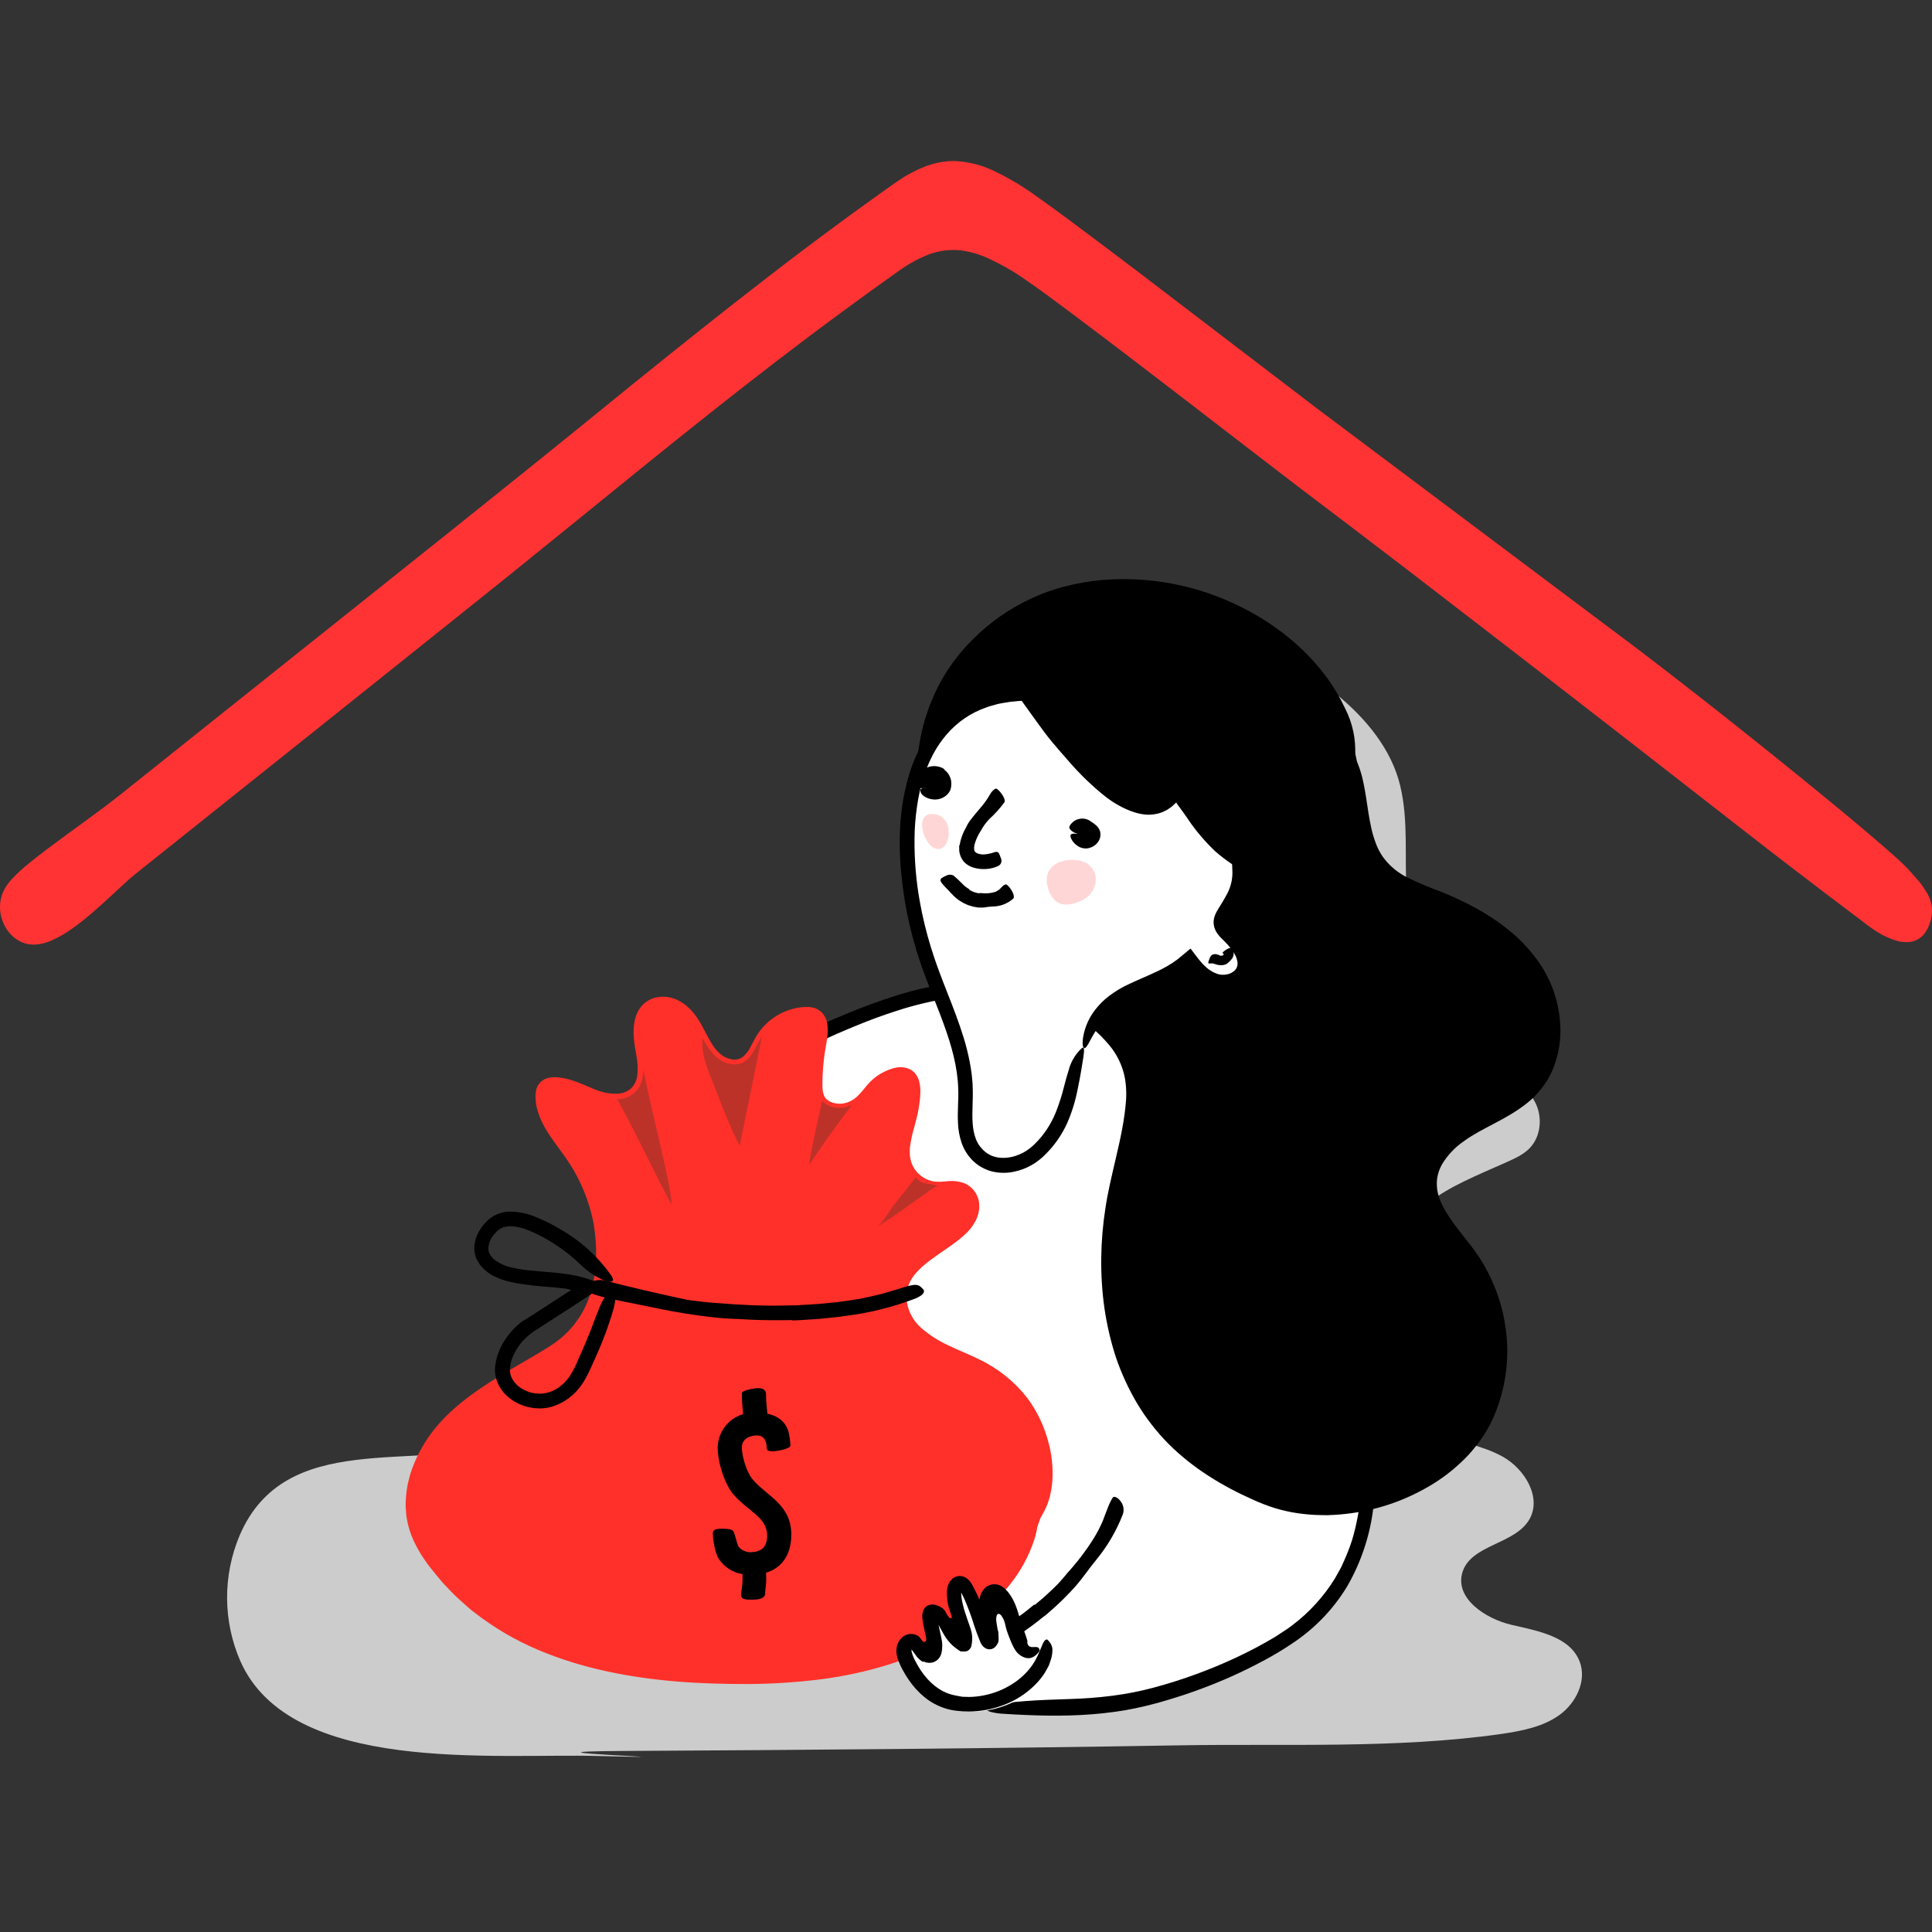 <svg width="96" height="96" viewBox="0 0 96 96" fill="none" xmlns="http://www.w3.org/2000/svg">
<rect x="0" y="0" width="96" height="96" fill="#333333" stroke="none"/>
<path d="M95.329 43.766C95.812 44.343 96.094 45.021 95.794 45.815C95.196 47.407 93.621 46.358 92.757 45.649C91.606 44.702 73.982 30.897 66.198 25.057C62.726 22.451 52.414 14.399 50.52 13.261C48.227 11.879 46.755 11.655 44.516 13.236C37.434 18.235 30.77 23.908 23.983 29.336L12.381 38.616L6.58 43.257C5.453 44.158 3.254 46.654 1.726 46.725C0.512 46.779 -0.159 45.26 0.379 44.283C0.623 43.841 1.018 43.505 1.408 43.185C2.942 41.93 4.583 40.85 6.123 39.619L12.137 34.808L23.983 25.333C30.77 19.904 37.434 14.233 44.516 9.233C46.754 7.651 48.227 7.876 50.52 9.258C52.414 10.397 62.726 18.447 66.198 21.053C70.978 24.641 75.763 28.224 80.516 31.845C83.492 34.112 86.416 36.447 89.328 38.792C90.78 39.963 92.231 41.137 93.68 42.312C94.183 42.724 94.854 43.199 95.329 43.766Z" fill="#FF3333"/>
<path d="M20.06 28.871L12.809 34.654L9.184 37.544L7.371 38.99C6.766 39.47 6.169 39.966 5.546 40.431C4.306 41.369 3.036 42.243 1.835 43.199C1.538 43.426 1.255 43.672 0.987 43.934C0.865 44.058 0.757 44.195 0.664 44.342C0.623 44.411 0.587 44.483 0.555 44.557C0.54 44.594 0.528 44.631 0.519 44.67C0.505 44.707 0.496 44.746 0.491 44.785C0.46 44.946 0.457 45.11 0.481 45.271C0.505 45.434 0.552 45.592 0.62 45.742C0.753 46.035 0.993 46.265 1.291 46.386C1.57 46.504 1.903 46.459 2.234 46.337C2.575 46.203 2.899 46.028 3.199 45.817C3.818 45.376 4.405 44.892 4.957 44.369L5.808 43.586C5.947 43.455 6.098 43.324 6.25 43.196C6.402 43.068 6.555 42.948 6.706 42.826L8.518 41.38L19.084 32.931C22.192 30.452 25.305 27.984 28.388 25.478C31.471 22.972 34.562 20.471 37.708 18.036C39.281 16.82 40.871 15.625 42.479 14.451C42.88 14.158 43.284 13.867 43.691 13.579C44.095 13.293 44.494 12.996 44.932 12.729C45.367 12.453 45.839 12.239 46.333 12.093C46.838 11.947 47.368 11.908 47.889 11.979C48.4 12.057 48.896 12.209 49.363 12.429C49.822 12.641 50.266 12.882 50.695 13.15C50.908 13.289 51.121 13.429 51.322 13.568C51.523 13.708 51.734 13.854 51.933 14C52.337 14.291 52.739 14.586 53.138 14.883C54.736 16.068 56.314 17.275 57.893 18.482C60.694 20.624 63.489 22.794 66.303 24.92C69.117 27.047 71.92 29.187 74.693 31.322C78.255 34.065 81.815 36.821 85.372 39.591C87.148 40.976 88.921 42.366 90.689 43.759L92.013 44.806L92.673 45.335C92.896 45.513 93.104 45.689 93.327 45.847C93.547 46.006 93.78 46.146 94.024 46.265C94.251 46.381 94.499 46.45 94.754 46.467C94.868 46.473 94.983 46.453 95.089 46.408C95.195 46.364 95.289 46.296 95.366 46.211C95.526 46.015 95.638 45.785 95.693 45.538C95.762 45.274 95.762 44.997 95.693 44.733C95.641 44.548 95.567 44.37 95.472 44.203C95.32 43.938 95.236 43.823 95.271 43.822C95.306 43.821 95.445 43.934 95.638 44.197C95.757 44.359 95.851 44.539 95.916 44.73C95.956 44.852 95.982 44.978 95.995 45.106C96.005 45.253 96 45.401 95.978 45.547C95.948 45.708 95.901 45.866 95.838 46.018C95.769 46.193 95.668 46.352 95.539 46.488C95.388 46.643 95.193 46.748 94.981 46.791C94.76 46.831 94.532 46.823 94.314 46.766C93.87 46.64 93.45 46.438 93.073 46.17C92.875 46.039 92.677 45.891 92.488 45.739C92.298 45.587 92.096 45.444 91.895 45.29C90.27 44.065 88.373 42.617 86.331 41.022C82.714 38.195 79.088 35.377 75.454 32.567L69.998 28.363L67.259 26.271L64.511 24.187C60.858 21.39 57.228 18.559 53.546 15.791C52.625 15.102 51.702 14.406 50.758 13.763C50.291 13.449 49.803 13.169 49.296 12.927C48.808 12.679 48.281 12.515 47.739 12.441C47.205 12.384 46.666 12.452 46.163 12.639C45.645 12.841 45.155 13.107 44.704 13.431L43.304 14.43L41.91 15.448C37.448 18.718 33.07 22.281 28.663 25.863C26.461 27.656 24.245 29.441 22.014 31.218L15.357 36.539L8.057 42.366L7.145 43.094L6.69 43.458C6.551 43.577 6.4 43.703 6.258 43.833C5.686 44.352 5.124 44.897 4.525 45.407C4.225 45.663 3.915 45.909 3.591 46.139C3.263 46.378 2.91 46.58 2.538 46.742C2.343 46.826 2.138 46.885 1.928 46.918C1.874 46.925 1.82 46.929 1.764 46.934C1.708 46.94 1.652 46.934 1.596 46.934C1.484 46.929 1.372 46.912 1.263 46.884C1.047 46.819 0.847 46.711 0.675 46.565C0.508 46.421 0.369 46.249 0.263 46.056C0.235 46.011 0.21 45.965 0.189 45.916C0.169 45.868 0.145 45.819 0.127 45.767C0.09 45.666 0.062 45.562 0.04 45.456C-0.004 45.243 -0.012 45.024 0.017 44.808C0.045 44.588 0.115 44.376 0.222 44.182C0.327 43.999 0.452 43.83 0.595 43.675C0.867 43.386 1.16 43.117 1.471 42.87C1.776 42.624 2.085 42.384 2.398 42.149C3.653 41.207 4.929 40.329 6.135 39.36L13.437 33.532C19.433 28.745 25.437 23.986 31.373 19.143C33.631 17.319 35.9 15.501 38.206 13.726C39.357 12.836 40.519 11.959 41.692 11.096C42.279 10.668 42.864 10.235 43.456 9.814L44.344 9.181C44.491 9.075 44.648 8.975 44.8 8.872C44.953 8.768 45.117 8.681 45.277 8.593L45.526 8.467L45.651 8.405L45.781 8.352L46.04 8.246L46.308 8.159C46.67 8.051 47.046 7.997 47.423 8C48.172 8.033 48.905 8.232 49.568 8.582C49.901 8.739 50.219 8.922 50.534 9.107C50.691 9.201 50.843 9.305 50.999 9.403C51.155 9.501 51.297 9.611 51.448 9.714C52.043 10.132 52.626 10.562 53.209 10.993C55.535 12.72 57.827 14.479 60.116 16.229L65.43 20.288L70.746 24.276L81.352 32.233C82.904 33.417 84.41 34.588 85.953 35.809C88.809 38.077 90.665 39.6 91.963 40.678C92.612 41.217 93.118 41.654 93.534 42.011C93.949 42.368 94.279 42.659 94.563 42.937C94.816 43.173 95.047 43.433 95.251 43.713C95.345 43.862 95.293 43.833 95.102 43.657C94.759 43.351 94.4 43.062 94.026 42.794C92.963 42.001 91.339 40.711 89.252 39.047C86.157 36.581 83.015 34.093 79.77 31.657L69.955 24.297L64.993 20.565L60.038 16.771C58.382 15.504 56.722 14.239 55.057 12.976C54.22 12.347 53.383 11.72 52.547 11.099C52.128 10.789 51.71 10.484 51.279 10.182C51.067 10.043 50.854 9.88 50.642 9.745L50.322 9.54L49.998 9.346C49.672 9.158 49.335 8.991 48.989 8.844C48.821 8.767 48.646 8.714 48.473 8.653C48.301 8.601 48.126 8.56 47.949 8.529C47.601 8.467 47.246 8.462 46.896 8.516C46.543 8.578 46.199 8.685 45.873 8.834C45.537 8.994 45.214 9.181 44.908 9.392C44.753 9.494 44.594 9.607 44.437 9.721L43.962 10.06C43.327 10.507 42.707 10.972 42.073 11.429C39.571 13.277 37.111 15.194 34.674 17.137C32.237 19.079 29.82 21.055 27.392 23.02C24.965 24.984 22.521 26.924 20.087 28.876L20.06 28.871Z" fill="#FF3333"/>
<path d="M31.257 62.064C32.607 61.17 36.99 56.486 38.608 56.449C40.225 56.411 41.776 55.83 43.282 55.238C46.628 53.925 50.384 51.991 51.066 48.457C51.449 46.473 50.736 44.504 50.218 42.524C50.108 42.105 50.006 41.675 49.925 41.249C49.367 38.31 49.801 32.867 52.637 31.015C54.868 29.562 59.191 30.947 61.422 31.732C64.647 32.87 68.713 35.497 69.57 39.02C70.005 40.804 69.772 42.677 69.902 44.509C70.041 46.509 70.667 49.529 71.893 51.171C73.034 52.697 75.362 53.013 76.281 54.775C76.66 55.502 76.571 56.474 76.002 57.058C75.694 57.372 75.283 57.557 74.887 57.736C71.684 59.154 69.798 59.808 68.822 63.294C68.015 66.179 67.909 69.542 71.126 71.086C72.261 71.631 73.568 71.768 74.668 72.38C75.768 72.992 76.62 74.409 75.994 75.498C75.265 76.753 73.081 76.742 72.665 78.135C72.282 79.418 73.805 80.434 75.11 80.738C76.415 81.042 78.013 81.313 78.493 82.564C78.857 83.513 78.316 84.619 77.493 85.213C76.67 85.807 75.631 86.005 74.626 86.156C69.387 86.905 63.862 86.634 58.59 86.725C49.387 86.881 40.183 86.955 30.98 87.004C24.213 87.041 36.505 87.422 29.738 87.255C24.525 87.115 14.439 88.179 11.943 82.541C11.514 81.556 11.29 80.494 11.284 79.42C11.278 78.346 11.491 77.281 11.909 76.291C14.185 70.993 20.59 73.126 25.186 71.712" fill="#CCCCCC"/>
<path d="M48.838 84.513C49.066 84.816 49.494 84.86 49.871 84.876C52.349 84.979 54.805 85.032 57.208 84.407C59.461 83.835 61.618 82.936 63.611 81.738C72.144 76.541 66.345 63.341 62.263 57.241C61.182 55.627 59.752 54.148 58.21 52.885C56.039 51.1 52.662 49.499 49.827 49.274C46.794 49.034 43.778 50.15 41.042 51.335C37.797 52.744 35.03 55.1 32.767 57.822" fill="white"/>
<path d="M59.453 53.347C60.2 54.029 60.898 54.762 61.544 55.54C61.865 55.93 62.172 56.334 62.459 56.754C62.746 57.174 63.017 57.591 63.273 58.02C64.314 59.726 65.23 61.505 66.013 63.343C66.599 64.68 67.094 66.055 67.496 67.458C67.849 68.701 68.101 69.97 68.247 71.254C68.318 71.898 68.353 72.546 68.353 73.195C68.353 73.519 68.331 73.844 68.32 74.171C68.284 74.496 68.26 74.82 68.21 75.147C68.025 76.449 67.591 77.703 66.931 78.841C66.246 79.967 65.321 80.928 64.22 81.655C63.745 81.977 63.252 82.272 62.744 82.539C62.24 82.809 61.728 83.061 61.21 83.293C60.171 83.757 59.103 84.152 58.012 84.474C57.313 84.688 56.601 84.859 55.88 84.986C55.158 85.105 54.43 85.182 53.699 85.218C52.971 85.257 52.243 85.257 51.52 85.236C51.157 85.227 50.796 85.21 50.436 85.191L49.897 85.159C49.7 85.152 49.505 85.127 49.314 85.084C49.112 85.043 48.929 84.938 48.791 84.785C48.706 84.677 48.706 84.607 48.738 84.593C48.77 84.579 48.845 84.607 48.954 84.639C49.094 84.678 49.24 84.694 49.386 84.686C49.568 84.686 49.775 84.647 50.044 84.614C50.313 84.58 50.602 84.552 50.931 84.527C51.581 84.477 52.336 84.448 53.148 84.424C53.867 84.405 54.583 84.349 55.296 84.258C56.002 84.167 56.701 84.027 57.388 83.84C58.776 83.464 60.129 82.968 61.431 82.359C62.082 82.054 62.718 81.718 63.339 81.349L63.78 81.061C63.929 80.968 64.073 80.868 64.21 80.76C65.051 80.126 65.767 79.342 66.322 78.448L66.58 77.989C66.625 77.913 66.664 77.833 66.698 77.752L66.807 77.51C66.951 77.187 67.078 76.856 67.186 76.519C67.433 75.689 67.583 74.834 67.632 73.97C67.641 73.751 67.649 73.532 67.659 73.312C67.669 73.091 67.649 72.87 67.645 72.649C67.641 72.429 67.619 72.206 67.606 71.984L67.581 71.652C67.571 71.541 67.554 71.431 67.542 71.32C67.438 70.431 67.277 69.549 67.059 68.679C66.852 67.805 66.587 66.945 66.298 66.097C65.983 65.163 65.622 64.244 65.224 63.34C64.827 62.437 64.402 61.543 63.941 60.668C63.481 59.794 62.989 58.935 62.465 58.097C62.2 57.679 61.936 57.26 61.649 56.87C61.362 56.479 61.056 56.089 60.737 55.717C59.944 54.8 59.077 53.95 58.146 53.173C57.682 52.786 57.196 52.425 56.69 52.093C56.185 51.761 55.66 51.459 55.124 51.179C54.311 50.756 53.467 50.396 52.599 50.103C51.736 49.806 50.842 49.608 49.934 49.51C49.027 49.428 48.114 49.456 47.214 49.595C46.313 49.732 45.425 49.943 44.559 50.227C43.884 50.441 43.22 50.688 42.566 50.956C41.912 51.224 41.261 51.504 40.636 51.807C40.012 52.115 39.404 52.456 38.816 52.829C38.229 53.204 37.663 53.611 37.114 54.041C36.627 54.417 36.179 54.82 35.719 55.234C34.873 56.012 34.346 56.559 33.958 56.927C33.7 57.195 33.407 57.426 33.087 57.614C32.985 57.677 32.88 57.731 32.77 57.778C32.638 57.814 32.702 57.638 32.936 57.27C33.306 56.729 33.721 56.219 34.177 55.747C35.93 53.882 38.047 52.206 40.504 51.052C40.813 50.906 41.116 50.773 41.423 50.642C41.729 50.511 42.038 50.382 42.35 50.256C42.973 50.005 43.605 49.769 44.258 49.559C45.566 49.118 46.925 48.847 48.301 48.751C48.822 48.721 49.343 48.725 49.863 48.764C50.383 48.81 50.899 48.89 51.408 49.004C52.413 49.234 53.394 49.561 54.337 49.98C55.277 50.391 56.182 50.877 57.043 51.434C57.476 51.713 57.895 52.013 58.298 52.334C58.705 52.653 59.083 52.985 59.461 53.327L59.453 53.347Z" fill="black"/>
<path d="M51.653 75.564C51.258 76.689 50.631 77.719 49.812 78.587C45.982 82.752 40.553 83.328 35.171 83.151C30.184 82.985 24.86 81.787 21.663 77.623C21.265 77.135 20.947 76.586 20.723 75.997C20.063 74.097 21.02 71.954 22.457 70.551C23.895 69.148 25.75 68.265 27.457 67.204C29.571 65.885 30.144 63.686 29.894 61.29C29.723 59.854 29.191 58.486 28.346 57.312C28.34 57.302 28.334 57.294 28.327 57.285C27.716 56.419 26.932 55.559 26.906 54.496C26.885 54.315 26.935 54.133 27.045 53.987C27.119 53.921 27.207 53.872 27.301 53.842C27.396 53.813 27.496 53.804 27.595 53.816C28.292 53.837 28.932 54.215 29.594 54.45C29.936 54.578 30.298 54.636 30.662 54.623C31.005 54.619 31.332 54.484 31.578 54.245C31.867 53.951 31.961 53.557 31.962 53.138C31.952 52.776 31.909 52.415 31.834 52.06C31.694 51.31 31.666 50.377 32.302 49.955C32.704 49.687 33.258 49.74 33.673 49.983C34.089 50.225 34.388 50.628 34.624 51.048C34.726 51.228 34.819 51.415 34.915 51.597C35.06 51.891 35.244 52.163 35.462 52.406C35.83 52.794 36.427 53.031 36.905 52.792C37.361 52.565 37.533 52.019 37.794 51.582C37.813 51.551 37.831 51.519 37.852 51.49C38.086 51.138 38.398 50.844 38.762 50.631C39.127 50.417 39.536 50.29 39.958 50.259C40.151 50.235 40.347 50.267 40.523 50.352C40.984 50.616 40.912 51.288 40.814 51.811C40.69 52.474 40.627 53.148 40.626 53.823C40.607 54.075 40.651 54.327 40.754 54.558C40.779 54.608 40.81 54.654 40.846 54.697C41.153 55.068 41.758 55.132 42.221 54.95L42.317 54.909C42.696 54.743 42.963 54.397 43.217 54.085C43.483 53.743 43.84 53.482 44.246 53.331C44.506 53.209 44.803 53.194 45.074 53.289C45.662 53.544 45.492 54.544 45.413 55.036C45.257 55.983 44.749 56.951 45.08 57.853C45.19 58.142 45.379 58.394 45.626 58.581C45.872 58.767 46.166 58.881 46.474 58.91C46.902 58.942 47.35 58.804 47.755 58.946C47.941 59.014 48.103 59.136 48.219 59.297C48.336 59.457 48.402 59.648 48.41 59.846C48.458 61.87 44.274 62.224 44.791 64.847C45.082 66.327 46.76 67.017 47.983 67.555C49.63 68.279 50.85 69.331 51.53 71.041C52.116 72.485 52.159 74.091 51.653 75.564Z" fill="#FF3029"/>
<path d="M33.962 50.871C33.845 50.71 33.704 50.569 33.544 50.452C33.472 50.401 33.396 50.356 33.315 50.321C33.237 50.288 33.155 50.263 33.071 50.249C32.926 50.212 32.772 50.227 32.636 50.29C32.501 50.353 32.391 50.461 32.325 50.596C32.249 50.764 32.207 50.944 32.201 51.129C32.19 51.343 32.201 51.559 32.233 51.771C32.262 51.983 32.318 52.239 32.351 52.496C32.392 52.767 32.406 53.041 32.392 53.314C32.378 53.625 32.295 53.929 32.148 54.203C32.067 54.348 31.964 54.48 31.842 54.594C31.719 54.709 31.578 54.803 31.424 54.873C31.142 55.001 30.834 55.064 30.523 55.057C30.24 55.052 29.959 55.01 29.687 54.931C29.436 54.853 29.191 54.76 28.952 54.652C28.724 54.556 28.507 54.461 28.296 54.387C28.099 54.313 27.893 54.264 27.684 54.238C27.637 54.238 27.581 54.23 27.545 54.23C27.507 54.227 27.469 54.227 27.432 54.23C27.418 54.232 27.404 54.235 27.391 54.239H27.375C27.364 54.244 27.355 54.25 27.347 54.258C27.337 54.269 27.33 54.281 27.326 54.295C27.316 54.334 27.311 54.375 27.311 54.415C27.31 54.539 27.322 54.663 27.344 54.785C27.4 55.048 27.494 55.302 27.623 55.539C27.889 56.04 28.275 56.515 28.641 57.037L28.621 57.01C28.642 57.037 28.662 57.066 28.68 57.094L28.66 57.063C29.318 57.997 29.798 59.044 30.077 60.152C30.149 60.443 30.204 60.739 30.242 61.036C30.261 61.185 30.274 61.333 30.285 61.48L30.303 61.701L30.311 61.923C30.338 62.521 30.299 63.121 30.196 63.711C30.089 64.311 29.892 64.893 29.611 65.434C29.323 65.978 28.941 66.467 28.483 66.879C28.083 67.223 27.65 67.526 27.189 67.784C26.754 68.042 26.316 68.291 25.883 68.542C25.019 69.02 24.192 69.561 23.407 70.16C23.028 70.458 22.675 70.787 22.35 71.144C22.031 71.501 21.75 71.89 21.514 72.306C21.045 73.132 20.765 74.074 20.835 74.997C20.841 75.112 20.855 75.227 20.877 75.34C20.894 75.454 20.919 75.566 20.952 75.676C21.01 75.9 21.092 76.118 21.196 76.325C21.413 76.754 21.676 77.157 21.982 77.528L22.45 78.093C22.613 78.277 22.79 78.446 22.958 78.623C23.128 78.799 23.308 78.965 23.497 79.121L23.776 79.362C23.866 79.445 23.971 79.511 24.067 79.586C24.265 79.726 24.455 79.886 24.661 80.02L25.282 80.416C25.706 80.665 26.143 80.893 26.591 81.098C27.488 81.513 28.422 81.845 29.38 82.091C30.233 82.315 31.099 82.487 31.974 82.605C32.409 82.675 32.851 82.71 33.29 82.76C33.729 82.81 34.172 82.834 34.615 82.848C36.377 82.942 38.145 82.907 39.902 82.743C41.019 82.632 42.124 82.429 43.207 82.137C43.475 82.056 43.747 81.986 44.01 81.895L44.797 81.617L45.564 81.283C45.818 81.169 46.059 81.031 46.307 80.906C47.282 80.371 48.185 79.715 48.995 78.953C49.817 78.213 50.502 77.334 51.019 76.355C51.326 75.746 51.448 75.471 51.518 75.519C51.588 75.566 51.574 75.922 51.391 76.512C51.123 77.328 50.708 78.088 50.167 78.755C50.001 78.964 49.811 79.165 49.619 79.381C49.521 79.486 49.428 79.6 49.319 79.702L48.984 80.01L48.637 80.325C48.517 80.429 48.385 80.522 48.256 80.621L47.859 80.917C47.793 80.968 47.723 81.014 47.651 81.056L47.435 81.195C46.415 81.834 45.318 82.342 44.171 82.707C43.034 83.061 41.867 83.312 40.685 83.456C39.512 83.599 38.332 83.674 37.151 83.679C35.975 83.679 34.806 83.65 33.626 83.553C31.279 83.357 28.914 82.909 26.704 81.967C25.595 81.495 24.552 80.882 23.6 80.144L23.419 80.005C23.36 79.959 23.304 79.907 23.247 79.857L22.918 79.563C22.691 79.363 22.475 79.152 22.271 78.93C22.166 78.819 22.058 78.715 21.959 78.6L21.671 78.251L21.386 77.899C21.291 77.781 21.204 77.658 21.116 77.532C20.903 77.228 20.716 76.905 20.559 76.567C20.477 76.394 20.408 76.214 20.352 76.031L20.274 75.752C20.25 75.657 20.236 75.561 20.218 75.473L20.193 75.333L20.181 75.194C20.181 75.098 20.161 75.001 20.158 74.905C20.153 74.713 20.16 74.522 20.178 74.331C20.195 74.14 20.221 73.951 20.257 73.763C20.305 73.579 20.341 73.391 20.397 73.214C20.629 72.496 20.978 71.821 21.43 71.217C21.656 70.916 21.902 70.632 22.168 70.366C22.433 70.105 22.712 69.858 23.004 69.627C24.162 68.703 25.453 68.015 26.679 67.286C26.984 67.103 27.297 66.916 27.566 66.728C27.705 66.633 27.831 66.52 27.962 66.417L28.143 66.243C28.206 66.188 28.264 66.128 28.317 66.064L28.483 65.876C28.538 65.812 28.584 65.737 28.634 65.677C28.735 65.543 28.828 65.403 28.913 65.258C29.078 64.967 29.214 64.66 29.317 64.341C29.684 63.225 29.687 61.97 29.497 60.8C29.269 59.615 28.791 58.492 28.093 57.507L28.225 57.398C28.212 57.403 28.2 57.41 28.19 57.42L28.093 57.505L28.076 57.482C27.73 56.985 27.326 56.497 27.011 55.911C26.847 55.612 26.727 55.291 26.655 54.958C26.623 54.782 26.607 54.604 26.608 54.425C26.609 54.32 26.625 54.216 26.654 54.115C26.689 53.996 26.75 53.886 26.834 53.793C26.922 53.701 27.031 53.631 27.151 53.59C27.256 53.553 27.365 53.533 27.475 53.528C27.568 53.524 27.661 53.527 27.754 53.535C27.843 53.545 27.932 53.558 28.02 53.574C28.352 53.647 28.675 53.753 28.985 53.891C29.282 54.016 29.57 54.146 29.844 54.233C30.114 54.319 30.398 54.357 30.681 54.343C30.934 54.339 31.177 54.243 31.364 54.074C31.544 53.892 31.652 53.652 31.671 53.397C31.697 53.105 31.684 52.811 31.633 52.522C31.611 52.368 31.582 52.222 31.554 52.057C31.525 51.891 31.504 51.724 31.492 51.555C31.47 51.289 31.482 51.022 31.53 50.759C31.579 50.47 31.703 50.2 31.891 49.975C31.994 49.864 32.113 49.77 32.245 49.697C32.379 49.623 32.524 49.572 32.675 49.547C32.962 49.501 33.257 49.531 33.53 49.634C34.076 49.839 34.45 50.27 34.723 50.699C34.863 50.919 34.966 51.136 35.083 51.352C35.188 51.56 35.303 51.763 35.43 51.958C35.492 52.049 35.559 52.136 35.631 52.218C35.701 52.293 35.777 52.362 35.86 52.423C36.02 52.541 36.207 52.617 36.404 52.646C36.582 52.672 36.764 52.626 36.908 52.519C37.067 52.386 37.195 52.222 37.285 52.036C37.399 51.834 37.495 51.618 37.649 51.38C37.794 51.16 37.967 50.961 38.165 50.787C38.561 50.437 39.042 50.197 39.559 50.09C39.759 50.048 39.963 50.031 40.167 50.037C40.283 50.041 40.398 50.062 40.508 50.099C40.626 50.143 40.735 50.212 40.825 50.3C40.991 50.473 41.094 50.696 41.117 50.935C41.14 51.138 41.137 51.343 41.108 51.545C41.085 51.741 41.044 51.926 41.016 52.103C40.989 52.28 40.961 52.457 40.94 52.636C40.898 52.993 40.874 53.351 40.867 53.711C40.858 54.078 40.867 54.408 41.047 54.595C41.227 54.782 41.553 54.874 41.859 54.835C41.935 54.825 42.011 54.809 42.085 54.785C42.118 54.772 42.154 54.76 42.196 54.742C42.238 54.723 42.267 54.709 42.302 54.691C42.442 54.613 42.569 54.514 42.679 54.397C42.797 54.276 42.909 54.139 43.024 53.995C43.149 53.839 43.289 53.696 43.443 53.569C43.599 53.442 43.77 53.334 43.952 53.248C44.043 53.204 44.136 53.165 44.231 53.131C44.33 53.094 44.432 53.066 44.536 53.047C44.763 53.004 44.998 53.032 45.208 53.13C45.292 53.173 45.369 53.228 45.437 53.294L45.497 53.367C45.568 53.46 45.622 53.565 45.657 53.676C45.715 53.876 45.74 54.084 45.733 54.291C45.728 54.484 45.711 54.676 45.681 54.867C45.667 54.961 45.653 55.05 45.636 55.146C45.62 55.242 45.6 55.334 45.579 55.425C45.536 55.609 45.487 55.789 45.44 55.966C45.337 56.304 45.263 56.649 45.217 56.999C45.2 57.164 45.202 57.33 45.224 57.494C45.246 57.651 45.293 57.803 45.363 57.946C45.51 58.229 45.747 58.456 46.036 58.592C46.178 58.658 46.331 58.7 46.487 58.716C46.657 58.726 46.827 58.722 46.996 58.703C47.313 58.656 47.637 58.689 47.938 58.799C48.096 58.871 48.237 58.976 48.352 59.106C48.467 59.236 48.553 59.388 48.605 59.554C48.632 59.637 48.648 59.723 48.655 59.81C48.66 59.894 48.66 59.977 48.655 60.06C48.646 60.142 48.632 60.222 48.615 60.303C48.593 60.381 48.567 60.459 48.537 60.534C48.41 60.821 48.226 61.079 47.997 61.293C47.563 61.711 47.078 62.009 46.625 62.329C46.172 62.648 45.731 62.97 45.42 63.372C45.268 63.563 45.157 63.784 45.092 64.02C45.033 64.256 45.026 64.501 45.07 64.74C45.16 65.232 45.417 65.679 45.798 66.004C46.201 66.35 46.65 66.636 47.134 66.855C47.622 67.095 48.141 67.287 48.668 67.552C49.602 67.999 50.419 68.657 51.054 69.475C51.532 70.125 51.883 70.859 52.09 71.639C52.238 72.176 52.31 72.731 52.304 73.288C52.301 73.65 52.254 74.011 52.165 74.363C52.107 74.599 52.022 74.827 51.911 75.043L51.772 75.307C51.731 75.378 51.684 75.446 51.632 75.509C51.57 75.582 51.544 75.542 51.55 75.407C51.556 75.272 51.596 75.042 51.635 74.72C51.686 74.314 51.705 73.905 51.692 73.497C51.684 73.232 51.659 72.969 51.618 72.707C51.574 72.41 51.508 72.116 51.42 71.828C51.162 70.915 50.683 70.081 50.026 69.397C49.69 69.061 49.315 68.765 48.91 68.516C48.704 68.392 48.492 68.272 48.275 68.166C48.057 68.06 47.837 67.964 47.598 67.861C47.105 67.659 46.625 67.426 46.162 67.163C45.657 66.884 45.212 66.508 44.851 66.057C44.665 65.809 44.519 65.533 44.419 65.239C44.321 64.939 44.273 64.624 44.279 64.309C44.291 63.983 44.37 63.662 44.514 63.369C44.652 63.091 44.833 62.836 45.051 62.615C45.449 62.226 45.886 61.879 46.354 61.58C46.77 61.319 47.16 61.019 47.52 60.686C47.661 60.549 47.774 60.386 47.852 60.205C47.867 60.164 47.877 60.124 47.891 60.084C47.905 60.043 47.906 60.003 47.909 59.961C47.912 59.919 47.909 59.869 47.909 59.841C47.907 59.811 47.901 59.781 47.894 59.752C47.867 59.655 47.812 59.568 47.734 59.504C47.657 59.439 47.562 59.4 47.462 59.392C47.361 59.383 47.26 59.383 47.159 59.392C46.86 59.427 46.558 59.427 46.26 59.392C45.917 59.334 45.594 59.195 45.317 58.986C45.04 58.777 44.817 58.505 44.667 58.191C44.527 57.882 44.456 57.546 44.458 57.207C44.46 56.904 44.498 56.602 44.572 56.307C44.635 56.029 44.712 55.771 44.776 55.522C44.809 55.398 44.839 55.278 44.864 55.16C44.879 55.1 44.887 55.044 44.899 54.986C44.91 54.927 44.919 54.859 44.929 54.799C44.969 54.573 44.986 54.344 44.981 54.115C44.98 54.005 44.955 53.897 44.907 53.797C44.89 53.775 44.887 53.768 44.873 53.764C44.859 53.76 44.873 53.764 44.864 53.756L44.841 53.749C44.824 53.742 44.806 53.739 44.787 53.737C44.673 53.73 44.559 53.75 44.454 53.795C44.304 53.852 44.162 53.925 44.027 54.011C43.9 54.097 43.785 54.2 43.684 54.315C43.656 54.344 43.631 54.376 43.603 54.41L43.51 54.525C43.446 54.603 43.37 54.686 43.302 54.769C43.142 54.954 42.956 55.115 42.751 55.248C42.642 55.315 42.527 55.373 42.408 55.419C42.282 55.468 42.151 55.505 42.018 55.528C41.752 55.573 41.48 55.562 41.219 55.495C40.928 55.422 40.666 55.262 40.467 55.037C40.275 54.806 40.158 54.521 40.134 54.221C40.122 54.105 40.116 53.987 40.117 53.87V53.56C40.127 53.149 40.16 52.737 40.215 52.329C40.241 52.124 40.275 51.919 40.312 51.718C40.346 51.551 40.368 51.381 40.376 51.211C40.386 51.092 40.37 50.972 40.329 50.859C40.321 50.835 40.306 50.814 40.286 50.798C40.266 50.782 40.243 50.771 40.217 50.767C40.086 50.744 39.952 50.744 39.82 50.767C39.66 50.789 39.504 50.829 39.353 50.886C39.048 51.002 38.771 51.181 38.54 51.41C38.424 51.526 38.322 51.653 38.233 51.791C38.196 51.847 38.152 51.93 38.109 52.007L37.97 52.269C37.864 52.481 37.733 52.68 37.581 52.86C37.388 53.084 37.134 53.245 36.85 53.323C36.57 53.393 36.277 53.385 36.002 53.3C35.754 53.223 35.522 53.1 35.319 52.938C35.218 52.86 35.125 52.773 35.04 52.678C34.962 52.589 34.889 52.496 34.822 52.399C34.7 52.22 34.587 52.033 34.486 51.841L34.207 51.325C34.126 51.17 34.032 51.021 33.928 50.879L33.962 50.871Z" fill="#FF3029"/>
<path d="M39.369 65.595C38.927 65.595 38.487 65.61 38.044 65.595C37.824 65.595 37.604 65.588 37.384 65.578L36.724 65.542C36.403 65.529 36.081 65.519 35.762 65.489C34.637 65.376 33.52 65.199 32.415 64.959L30.944 64.663C30.632 64.594 30.318 64.532 30.006 64.46C29.695 64.38 29.391 64.278 29.095 64.154C28.73 63.998 29.425 63.457 30.107 63.643C31.336 63.963 32.571 64.245 33.831 64.52C34.019 64.559 34.21 64.601 34.404 64.624C34.597 64.648 34.794 64.672 34.991 64.693C35.383 64.74 35.78 64.751 36.172 64.787C36.388 64.808 36.604 64.817 36.82 64.828L37.47 64.861L38.12 64.874C38.337 64.874 38.555 64.884 38.771 64.874L39.573 64.86L40.373 64.812C40.575 64.803 40.778 64.783 40.98 64.764L41.585 64.705C41.987 64.656 42.388 64.596 42.784 64.529C43.091 64.468 43.392 64.39 43.692 64.322C43.992 64.253 44.283 64.149 44.58 64.067C44.711 64.03 44.837 63.986 44.968 63.945C45.455 63.806 45.623 63.806 45.782 63.973C45.821 64.007 45.857 64.045 45.89 64.085C45.979 64.224 45.812 64.394 45.455 64.535C44.354 64.953 43.208 65.238 42.04 65.383C41.821 65.419 41.599 65.443 41.377 65.466L40.711 65.535L40.043 65.578C39.82 65.592 39.598 65.609 39.375 65.613L39.369 65.595Z" fill="black"/>
<path d="M26.03 65.619L27.971 64.364L28.185 64.224L28.232 64.198L28.338 64.138L28.369 64.121L28.383 64.113H28.391H28.384C28.369 64.104 28.352 64.096 28.335 64.09C28.297 64.075 28.258 64.062 28.218 64.053L28.169 64.041L28.043 64.023C27.903 64.007 27.775 63.993 27.64 63.98L26.81 63.91C26.56 63.885 26.312 63.856 26.062 63.822C25.805 63.79 25.549 63.743 25.297 63.683C25.031 63.62 24.774 63.526 24.53 63.404C24.266 63.27 24.034 63.08 23.852 62.846C23.806 62.786 23.768 62.717 23.728 62.653C23.688 62.58 23.655 62.504 23.631 62.425C23.584 62.273 23.564 62.114 23.57 61.955C23.589 61.658 23.682 61.37 23.841 61.119C23.877 61.059 23.916 61 23.958 60.944C24 60.886 24.047 60.832 24.098 60.781C24.148 60.728 24.197 60.674 24.248 60.622L24.428 60.483C24.675 60.32 24.96 60.224 25.255 60.204C25.734 60.197 26.21 60.292 26.649 60.483C27.067 60.653 27.471 60.855 27.857 61.089C28.856 61.661 29.717 62.446 30.378 63.388C30.576 63.683 30.391 63.756 30.066 63.641C29.605 63.454 29.186 63.177 28.834 62.825C28.449 62.455 28.029 62.122 27.579 61.831C27.138 61.538 26.666 61.292 26.172 61.098C25.701 60.928 25.217 60.859 24.895 61.038L24.863 61.052L24.834 61.073L24.777 61.114C24.735 61.141 24.697 61.174 24.665 61.212C24.584 61.289 24.512 61.376 24.453 61.471C24.335 61.641 24.27 61.841 24.268 62.047C24.268 62.102 24.275 62.156 24.29 62.208C24.298 62.233 24.307 62.257 24.317 62.279C24.326 62.301 24.347 62.332 24.363 62.358C24.431 62.468 24.521 62.563 24.626 62.637C24.878 62.81 25.163 62.931 25.463 62.99C25.793 63.063 26.127 63.113 26.464 63.141C26.807 63.175 27.161 63.199 27.51 63.233C27.704 63.251 27.9 63.272 28.098 63.3L28.246 63.322C28.323 63.333 28.404 63.346 28.479 63.361L28.709 63.407L28.929 63.463C29.208 63.542 29.463 63.636 29.726 63.73L29.926 63.804L29.977 63.824C29.984 63.824 29.997 63.824 29.999 63.834L29.978 63.849L29.897 63.912L29.572 64.159C29.377 64.319 29.09 64.495 28.836 64.662L28.255 65.041L27.278 65.669L26.681 66.056C26.492 66.17 26.314 66.304 26.153 66.455C25.833 66.752 25.588 67.121 25.438 67.53C25.384 67.678 25.351 67.832 25.339 67.989C25.328 68.134 25.351 68.279 25.404 68.414C25.529 68.696 25.752 68.923 26.03 69.055C26.312 69.207 26.633 69.273 26.953 69.245C27.272 69.216 27.576 69.093 27.826 68.893C28.027 68.741 28.2 68.555 28.335 68.343C28.474 68.121 28.593 67.888 28.692 67.646L29.023 66.896C29.13 66.648 29.233 66.398 29.334 66.146C29.422 65.924 29.498 65.704 29.586 65.479C29.903 64.642 30.031 64.394 30.283 64.276C30.337 64.245 30.395 64.218 30.453 64.198C30.625 64.164 30.633 64.557 30.439 65.202C30.296 65.678 30.129 66.154 29.94 66.63C29.755 67.105 29.533 67.578 29.328 68.037C29.214 68.295 29.078 68.544 28.922 68.78C28.749 69.037 28.535 69.264 28.289 69.453C28.036 69.65 27.748 69.798 27.442 69.891C27.28 69.94 27.114 69.969 26.947 69.979C26.863 69.985 26.779 69.985 26.695 69.979C26.614 69.976 26.533 69.968 26.453 69.955C25.964 69.885 25.508 69.666 25.149 69.326C24.957 69.141 24.807 68.917 24.71 68.668C24.61 68.414 24.575 68.139 24.607 67.868C24.666 67.405 24.832 66.963 25.093 66.577C25.338 66.198 25.653 65.869 26.021 65.609L26.03 65.619Z" fill="black"/>
<path d="M39.319 76.266C39.319 77.242 38.859 77.906 38.064 78.15C38.064 78.255 38.075 78.368 38.075 78.472C38.075 78.734 38.021 78.997 38.021 79.15C38.021 79.27 38.01 79.487 37.365 79.487C37.087 79.487 36.819 79.487 36.819 79.248C36.819 79.117 36.896 78.811 36.896 78.516V78.217C36.661 78.18 36.436 78.095 36.235 77.968C36.034 77.841 35.861 77.674 35.727 77.478C35.53 77.184 35.422 76.54 35.422 76.178C35.422 76.07 35.487 75.961 35.825 75.961C36.103 75.961 36.382 75.972 36.448 76.1C36.514 76.229 36.622 76.679 36.666 76.788C36.742 76.973 37.027 77.127 37.255 77.127C37.813 77.127 38.118 76.908 38.118 76.29C38.118 75.393 37.158 75.088 36.437 74.247C36 73.734 35.661 72.663 35.661 71.921C35.669 71.547 35.795 71.186 36.022 70.889C36.249 70.592 36.565 70.375 36.923 70.27C36.901 69.944 36.862 69.68 36.862 69.228C36.862 69.089 37.474 68.976 37.671 68.976C38.053 68.976 38.064 69.192 38.064 69.312C38.064 69.693 38.107 69.93 38.132 70.246C38.643 70.355 39.001 70.619 39.167 71.091C39.231 71.334 39.267 71.583 39.276 71.833C39.276 71.987 38.609 72.112 38.424 72.112C38.238 72.112 38.096 72.101 38.096 71.938C38.096 71.775 38.053 71.326 37.628 71.326C37.278 71.326 36.862 71.479 36.862 71.927C36.862 72.345 37.092 73.15 37.398 73.51C38.118 74.362 39.321 74.744 39.321 76.273L39.319 76.266Z" fill="black"/>
<g style="mix-blend-mode:multiply">
<path d="M37.857 51.49C37.737 52.159 37.594 52.826 37.463 53.485C37.347 54.07 36.862 56.369 36.759 56.945C36.651 56.734 36.549 56.527 36.449 56.308C36.091 55.527 35.785 54.724 35.473 53.92C35.225 53.287 34.787 52.339 34.925 51.597C35.069 51.89 35.253 52.163 35.471 52.406C35.84 52.794 36.437 53.031 36.915 52.792C37.371 52.565 37.542 52.018 37.803 51.582C37.818 51.551 37.837 51.519 37.857 51.49Z" fill="#BC3229"/>
</g>
<g style="mix-blend-mode:multiply">
<path d="M42.328 54.908C41.592 55.877 40.885 56.867 40.207 57.877C40.267 57.363 40.556 55.983 40.857 54.696C41.163 55.067 41.769 55.131 42.232 54.948L42.328 54.908Z" fill="#BC3229"/>
</g>
<g style="mix-blend-mode:multiply">
<path d="M46.641 58.916C46.516 58.896 46.102 59.239 45.973 59.323C45.663 59.526 45.365 59.752 45.062 59.966C44.564 60.314 44.066 60.674 43.537 60.975C43.858 60.792 44.184 60.161 44.417 59.874C44.791 59.416 45.155 58.95 45.517 58.479C45.6 58.713 45.888 58.789 46.134 58.828L46.641 58.916Z" fill="#BC3229"/>
</g>
<g style="mix-blend-mode:multiply">
<path d="M33.369 59.848C32.779 58.83 31.382 55.839 30.668 54.623C31.01 54.619 31.338 54.484 31.584 54.245C31.873 53.951 31.966 53.557 31.967 53.138C32.493 55.764 33.369 58.955 33.369 59.848Z" fill="#BC3229"/>
</g>
<path d="M51.411 79.751C51.521 79.667 51.624 79.573 51.732 79.483C51.839 79.394 51.948 79.305 52.047 79.204C52.249 79.011 52.465 78.824 52.648 78.616C52.788 78.467 52.916 78.308 53.047 78.15C53.535 77.615 53.975 77.036 54.359 76.421C54.527 76.146 54.675 75.859 54.801 75.562C54.876 75.371 54.941 75.176 55.021 74.986C55.089 74.792 55.176 74.605 55.281 74.428C55.349 74.318 55.525 74.395 55.66 74.568C55.738 74.657 55.791 74.766 55.816 74.882C55.84 74.998 55.835 75.118 55.799 75.232C55.479 76.062 55.026 76.836 54.459 77.523C54.418 77.574 54.376 77.627 54.335 77.68L54.21 77.838C54.126 77.944 54.045 78.054 53.966 78.163C53.804 78.382 53.633 78.595 53.46 78.803C53.063 79.248 52.638 79.667 52.188 80.058L51.981 80.238L51.765 80.4C51.626 80.511 51.486 80.631 51.336 80.737C51.111 80.897 50.894 81.067 50.66 81.214L50.316 81.442L49.968 81.661C49.879 81.719 49.791 81.779 49.704 81.838L49.439 82.011C49.264 82.127 49.091 82.25 48.904 82.352C48.824 82.399 48.748 82.451 48.664 82.491L48.557 82.544C48.507 82.568 48.455 82.586 48.402 82.599C48.291 82.622 48.176 82.602 48.08 82.541C48.017 82.502 47.968 82.443 47.94 82.374C47.933 82.355 47.928 82.336 47.924 82.317C47.923 82.308 47.923 82.298 47.924 82.289C47.923 82.276 47.923 82.264 47.924 82.251C47.923 82.227 47.928 82.202 47.938 82.18C47.948 82.157 47.962 82.137 47.981 82.12C47.992 82.112 48.004 82.106 48.018 82.104C48.031 82.101 48.045 82.101 48.058 82.104C48.072 82.108 48.084 82.114 48.095 82.122C48.105 82.131 48.114 82.141 48.12 82.154C48.13 82.169 48.138 82.186 48.143 82.204L48.152 82.23L48.159 82.242V82.23C48.155 82.219 48.148 82.209 48.141 82.2C48.134 82.19 48.134 82.184 48.124 82.176C48.115 82.168 48.105 82.176 48.124 82.163C48.176 82.156 48.275 82.016 48.288 81.975C48.3 81.935 48.288 81.963 48.288 81.989C48.28 82.027 48.28 82.067 48.288 82.105C48.287 82.11 48.287 82.115 48.288 82.12V82.129L48.2 81.931L48.228 81.91L48.285 81.871L48.398 81.793C48.474 81.741 48.551 81.692 48.629 81.643C48.787 81.55 48.937 81.44 49.095 81.345L49.333 81.198L49.568 81.045C49.725 80.943 49.886 80.847 50.038 80.737L50.385 80.501L50.724 80.253C50.955 80.091 51.167 79.909 51.386 79.733L51.411 79.751Z" fill="black"/>
<path d="M67.378 37.608C67.457 37.969 67.514 38.334 67.548 38.701C67.688 40.228 67.548 41.928 68.51 43.123C69.227 44.014 70.389 44.378 71.453 44.806C73.321 45.548 75.144 46.641 76.212 48.345C77.28 50.049 77.394 52.463 76.06 53.966C75.271 54.856 74.12 55.312 73.092 55.909C72.065 56.506 71.056 57.401 70.946 58.583C70.807 60.064 72.08 61.233 72.96 62.432C74.624 64.698 75.025 67.877 73.825 70.421C72.061 74.158 66.501 75.94 62.79 74.377C61.063 73.65 59.407 72.687 58.113 71.331C55.203 68.283 54.524 63.631 55.303 59.491C55.591 57.957 56.055 56.462 56.2 54.913C56.355 53.255 55.838 52.124 54.583 51.025C52.438 49.14 49.886 47.679 48.101 45.448C45.681 42.423 45.014 38.018 46.659 34.51C47.796 32.086 50.042 30.222 52.604 29.473C58.622 27.715 66.034 31.396 67.378 37.608Z" fill="black"/>
<path d="M56.583 53.327C56.675 53.766 56.707 54.217 56.677 54.665C56.669 54.774 56.662 54.884 56.652 54.991L56.616 55.307C56.59 55.516 56.559 55.725 56.523 55.931C56.383 56.758 56.184 57.559 56.001 58.349C55.909 58.744 55.82 59.137 55.745 59.529C55.669 59.921 55.605 60.313 55.56 60.709C55.516 61.105 55.484 61.499 55.453 61.895C55.422 62.291 55.424 62.69 55.441 63.087C55.452 63.883 55.533 64.676 55.68 65.458C55.82 66.236 56.035 66.999 56.322 67.735C56.606 68.47 56.969 69.171 57.405 69.827C57.513 69.991 57.637 70.143 57.752 70.302C57.811 70.38 57.865 70.461 57.93 70.535L58.123 70.757C58.377 71.056 58.65 71.338 58.942 71.601C59.811 72.366 60.779 73.01 61.822 73.514C62.081 73.653 62.347 73.766 62.612 73.886C62.872 74.004 63.137 74.109 63.407 74.2C63.943 74.371 64.497 74.481 65.058 74.529C66.064 74.612 67.078 74.531 68.058 74.288C69.042 74.05 69.983 73.659 70.846 73.129C71.705 72.608 72.449 71.918 73.033 71.1C73.104 70.998 73.172 70.896 73.236 70.788C73.303 70.683 73.364 70.575 73.419 70.464C73.479 70.356 73.533 70.244 73.581 70.129C73.63 70.014 73.683 69.901 73.727 69.784C73.902 69.314 74.03 68.828 74.108 68.333C74.405 66.314 73.905 64.257 72.713 62.599C72.412 62.181 72.075 61.788 71.751 61.361C71.408 60.932 71.121 60.461 70.898 59.958C70.787 59.691 70.713 59.409 70.676 59.122L70.661 58.903C70.654 58.83 70.661 58.756 70.661 58.684C70.662 58.611 70.668 58.538 70.679 58.465C70.692 58.392 70.697 58.319 70.717 58.247C70.852 57.687 71.137 57.174 71.542 56.764C71.71 56.584 71.891 56.417 72.085 56.266C72.274 56.115 72.472 55.975 72.677 55.848C73.087 55.588 73.506 55.376 73.915 55.157C74.321 54.949 74.714 54.716 75.091 54.46C75.643 54.098 76.089 53.596 76.383 53.006C76.677 52.415 76.808 51.757 76.764 51.098C76.742 50.213 76.491 49.348 76.037 48.588C75.742 48.101 75.382 47.656 74.968 47.265C74.551 46.869 74.095 46.515 73.607 46.211C73.116 45.902 72.603 45.629 72.073 45.392C71.545 45.148 70.996 44.956 70.432 44.728C69.846 44.511 69.294 44.209 68.795 43.832C68.54 43.628 68.316 43.387 68.131 43.118C67.949 42.849 67.803 42.559 67.695 42.253C67.506 41.661 67.397 41.046 67.373 40.425C67.334 39.823 67.327 39.231 67.279 38.656C67.211 37.94 67.176 37.626 67.258 37.629C67.341 37.632 67.514 37.964 67.677 38.586C67.756 38.895 67.827 39.276 67.893 39.708C67.959 40.141 68.023 40.623 68.134 41.121C68.187 41.375 68.26 41.624 68.35 41.867C68.438 42.113 68.557 42.348 68.704 42.564C69.036 43.026 69.481 43.395 69.997 43.635C70.528 43.89 71.071 44.117 71.624 44.317C72.207 44.55 72.775 44.819 73.326 45.12C73.886 45.422 74.418 45.774 74.915 46.172C75.423 46.574 75.879 47.037 76.272 47.551C76.679 48.073 76.996 48.658 77.212 49.284C77.426 49.913 77.537 50.572 77.538 51.236C77.535 51.914 77.395 52.585 77.128 53.208C77.056 53.363 76.979 53.516 76.893 53.664C76.803 53.809 76.705 53.949 76.598 54.082C76.392 54.352 76.152 54.596 75.886 54.807C74.843 55.644 73.645 56.041 72.746 56.7C72.299 57.004 71.924 57.402 71.647 57.865C71.526 58.081 71.446 58.318 71.41 58.563C71.38 58.81 71.394 59.06 71.45 59.303C71.572 59.8 71.868 60.279 72.207 60.757C72.546 61.236 72.951 61.694 73.323 62.212C74.064 63.264 74.559 64.468 74.775 65.736C75.04 67.267 74.866 68.843 74.272 70.28C74.123 70.643 73.94 70.991 73.726 71.32C73.51 71.647 73.269 71.958 73.008 72.25C72.477 72.824 71.871 73.323 71.206 73.734C69.878 74.554 68.383 75.065 66.832 75.229C66.639 75.254 66.444 75.261 66.25 75.276C66.056 75.292 65.861 75.292 65.666 75.285C65.276 75.28 64.886 75.249 64.5 75.194C64.112 75.138 63.729 75.052 63.354 74.939C62.983 74.823 62.62 74.684 62.268 74.521C60.744 73.846 59.277 72.957 58.072 71.754C57.475 71.151 56.951 70.478 56.513 69.752C56.082 69.024 55.726 68.255 55.452 67.455C55.192 66.656 55.001 65.837 54.879 65.006C54.762 64.175 54.709 63.336 54.72 62.496C54.731 61.66 54.802 60.826 54.933 60C55.057 59.172 55.258 58.366 55.442 57.567C55.671 56.591 55.89 55.604 55.955 54.629C55.969 54.389 55.964 54.149 55.941 53.911C55.921 53.674 55.876 53.441 55.809 53.214C55.672 52.76 55.448 52.337 55.149 51.97C54.838 51.592 54.489 51.248 54.108 50.942C53.725 50.617 53.335 50.302 52.936 49.995C52.143 49.376 51.325 48.776 50.533 48.133C49.34 47.164 48.18 46.087 47.326 44.759C47.224 44.592 47.109 44.433 47.018 44.258L46.739 43.742C46.573 43.387 46.402 43.035 46.271 42.664C45.992 41.936 45.792 41.18 45.675 40.408C45.554 39.636 45.515 38.852 45.559 38.071C45.608 37.291 45.74 36.518 45.954 35.766L46.14 35.209C46.2 35.023 46.286 34.847 46.358 34.666C46.398 34.575 46.434 34.485 46.474 34.397L46.607 34.135C46.69 33.958 46.794 33.792 46.886 33.622C47.287 32.951 47.77 32.334 48.325 31.784C49.174 30.927 50.171 30.23 51.267 29.726C51.811 29.473 52.379 29.273 52.961 29.129C53.54 28.98 54.13 28.878 54.725 28.823C57.117 28.619 59.518 29.081 61.663 30.159C62.608 30.624 63.49 31.208 64.288 31.895C64.921 32.44 65.489 33.057 65.978 33.733C66.31 34.196 66.598 34.688 66.839 35.204C67.212 35.932 67.383 36.746 67.335 37.562C67.32 37.66 67.277 37.639 67.211 37.515C67.167 37.429 67.128 37.34 67.094 37.25C67.053 37.136 66.995 37 66.929 36.843C66.547 35.88 66.04 34.971 65.421 34.14C62.964 30.933 58.63 29.111 54.48 29.592C53.962 29.653 53.449 29.754 52.946 29.893C52.445 30.027 51.957 30.206 51.487 30.427C51.017 30.649 50.566 30.909 50.138 31.204C49.709 31.501 49.306 31.834 48.933 32.199C48.183 32.926 47.569 33.782 47.12 34.725C46.682 35.678 46.409 36.698 46.312 37.742C46.24 38.522 46.254 39.307 46.356 40.083C46.467 40.861 46.661 41.624 46.934 42.361C47.204 43.098 47.561 43.8 47.998 44.452L48.077 44.576L48.163 44.695L48.339 44.931C48.397 45.009 48.453 45.09 48.514 45.166L48.704 45.392C48.956 45.695 49.233 45.982 49.514 46.264C50.655 47.379 51.984 48.333 53.296 49.348C53.624 49.602 53.953 49.858 54.272 50.126C54.434 50.266 54.594 50.395 54.753 50.533C54.912 50.671 55.078 50.812 55.233 50.973C55.557 51.288 55.841 51.641 56.079 52.025C56.32 52.424 56.494 52.859 56.594 53.314L56.583 53.327Z" fill="black"/>
<path d="M53.747 52.034C53.91 51.573 54.142 51.14 54.434 50.748C55.653 49.168 57.668 49.125 59.072 47.863C59.422 48.337 59.883 48.771 60.457 48.905C61.032 49.039 61.723 48.783 61.927 48.23C62.179 47.544 61.621 46.844 61.09 46.342C60.944 46.202 60.788 46.047 60.775 45.848C60.783 45.691 60.836 45.539 60.928 45.412C61.34 44.715 61.662 44.263 61.673 43.447C61.706 41.036 60.477 38.697 58.641 37.133C56.806 35.568 54.419 34.737 52.018 34.524C44.5 33.855 44.286 42.019 46.174 47.59C46.927 49.81 48.126 51.961 48.116 54.307C48.116 55.295 47.917 56.398 48.535 57.177C49.314 58.153 50.72 57.886 51.521 57.16C52.498 56.28 52.902 55.293 53.205 54.029C53.346 53.354 53.529 52.687 53.751 52.034" fill="white"/>
<path d="M44.759 40.693C44.83 39.804 45.013 38.928 45.305 38.085C45.46 37.659 45.655 37.248 45.887 36.858C46.004 36.661 46.131 36.471 46.269 36.288C46.334 36.194 46.415 36.111 46.489 36.022C46.562 35.932 46.639 35.847 46.722 35.766L46.97 35.526C47.054 35.446 47.15 35.379 47.239 35.306C47.42 35.162 47.611 35.031 47.81 34.913C47.906 34.849 48.013 34.806 48.115 34.751C48.216 34.696 48.32 34.646 48.426 34.602C48.637 34.513 48.853 34.436 49.073 34.373C49.94 34.134 50.842 34.048 51.738 34.12C53.017 34.196 54.279 34.456 55.483 34.892C56.548 35.281 57.548 35.83 58.447 36.521C59.346 37.217 60.113 38.071 60.71 39.039C61.309 40.009 61.706 41.089 61.878 42.216C61.921 42.497 61.946 42.781 61.955 43.066C61.955 43.206 61.955 43.345 61.955 43.496C61.95 43.647 61.933 43.797 61.906 43.946C61.848 44.242 61.746 44.527 61.604 44.793C61.464 45.05 61.325 45.283 61.185 45.515C61.146 45.577 61.109 45.641 61.077 45.707C61.058 45.745 61.048 45.786 61.049 45.829C61.05 45.855 61.057 45.881 61.068 45.905C61.08 45.933 61.096 45.959 61.115 45.982C61.179 46.058 61.248 46.129 61.322 46.195C61.492 46.358 61.649 46.533 61.793 46.72C61.947 46.916 62.07 47.134 62.16 47.367C62.257 47.623 62.278 47.902 62.223 48.17C62.19 48.307 62.135 48.439 62.06 48.559C61.982 48.675 61.888 48.779 61.781 48.867C61.569 49.031 61.321 49.14 61.057 49.185C60.928 49.206 60.796 49.213 60.665 49.207C60.534 49.198 60.404 49.175 60.278 49.138C60.037 49.063 59.811 48.95 59.608 48.802C59.461 48.694 59.324 48.574 59.197 48.443L59.142 48.386L59.105 48.344L59.036 48.261C58.99 48.291 58.946 48.337 58.897 48.372L58.764 48.468C58.707 48.51 58.647 48.549 58.587 48.585C58.468 48.661 58.348 48.736 58.225 48.8C58.102 48.864 57.979 48.931 57.855 48.993C57.359 49.237 56.858 49.435 56.39 49.662C55.926 49.87 55.493 50.142 55.104 50.469C54.92 50.635 54.751 50.816 54.598 51.012C54.447 51.212 54.313 51.425 54.198 51.649C54.032 51.975 53.933 52.113 53.864 52.077C53.796 52.041 53.77 51.832 53.828 51.489C53.918 51.006 54.123 50.552 54.426 50.165C54.526 50.038 54.633 49.916 54.748 49.803C54.81 49.746 54.871 49.684 54.937 49.627L55.142 49.464C55.435 49.246 55.75 49.059 56.082 48.906C56.581 48.668 57.072 48.475 57.523 48.255L57.694 48.173L57.855 48.085C57.967 48.029 58.067 47.965 58.17 47.902C58.222 47.873 58.272 47.84 58.32 47.804L58.392 47.753L58.458 47.708C58.486 47.689 58.513 47.668 58.539 47.646L59.158 47.134C59.321 47.344 59.483 47.576 59.654 47.775C59.705 47.839 59.76 47.899 59.819 47.955C59.856 47.994 59.897 48.03 59.937 48.067C60.086 48.2 60.259 48.305 60.446 48.376C60.49 48.392 60.534 48.406 60.579 48.417C60.619 48.425 60.659 48.431 60.7 48.435C60.785 48.441 60.871 48.436 60.955 48.419C61.111 48.394 61.255 48.321 61.367 48.209C61.41 48.163 61.444 48.107 61.465 48.047C61.488 47.983 61.498 47.915 61.495 47.846C61.476 47.666 61.412 47.494 61.311 47.344C61.188 47.152 61.044 46.974 60.883 46.813C60.842 46.769 60.799 46.728 60.753 46.683C60.707 46.639 60.647 46.579 60.587 46.511C60.558 46.477 60.527 46.438 60.498 46.398C60.462 46.348 60.43 46.295 60.403 46.24C60.346 46.127 60.312 46.004 60.304 45.877C60.299 45.763 60.315 45.649 60.35 45.54C60.378 45.451 60.416 45.365 60.463 45.285C60.501 45.218 60.533 45.166 60.563 45.116L60.657 44.963C60.782 44.761 60.899 44.568 60.993 44.381C61.179 44.017 61.262 43.608 61.233 43.2C61.221 42.294 61.041 41.399 60.701 40.559C60.423 39.876 60.055 39.233 59.605 38.649C59.144 38.057 58.608 37.528 58.011 37.073C57.406 36.616 56.751 36.228 56.059 35.917C55.715 35.755 55.362 35.624 55.001 35.499C54.64 35.373 54.276 35.267 53.906 35.181C53.501 35.08 53.09 35.001 52.676 34.942C52.47 34.909 52.258 34.888 52.053 34.864C51.848 34.84 51.635 34.838 51.432 34.824C51.23 34.81 51.021 34.824 50.815 34.824C50.712 34.825 50.61 34.831 50.508 34.843L50.201 34.873C49.999 34.898 49.801 34.942 49.599 34.976L49.307 35.058C49.209 35.081 49.112 35.111 49.017 35.149C48.252 35.412 47.57 35.875 47.043 36.489C46.777 36.796 46.548 37.133 46.358 37.493C46.272 37.678 46.171 37.858 46.1 38.05L45.986 38.338L45.89 38.633C45.736 39.122 45.625 39.623 45.558 40.131C45.485 40.643 45.446 41.159 45.442 41.676C45.432 42.715 45.518 43.754 45.701 44.777C45.839 45.556 46.026 46.324 46.259 47.079C46.489 47.835 46.776 48.574 47.069 49.319C47.362 50.063 47.655 50.812 47.891 51.586C48.01 51.974 48.108 52.369 48.185 52.767C48.228 52.967 48.252 53.169 48.282 53.371C48.295 53.472 48.302 53.575 48.312 53.675C48.322 53.776 48.331 53.879 48.331 53.982C48.363 54.622 48.287 55.237 48.331 55.817C48.346 56.096 48.404 56.372 48.504 56.633C48.606 56.875 48.768 57.087 48.974 57.249C49.377 57.573 49.95 57.603 50.461 57.436C50.718 57.353 50.959 57.226 51.172 57.059C51.225 57.018 51.274 56.974 51.325 56.93L51.479 56.779L51.626 56.623L51.766 56.46C52.079 56.069 52.328 55.631 52.505 55.162C52.65 54.783 52.771 54.395 52.869 54.002C52.955 53.668 53.031 53.394 53.105 53.165C53.19 52.845 53.343 52.548 53.553 52.293C53.619 52.21 53.693 52.135 53.774 52.067C53.88 52.006 53.885 52.173 53.832 52.528C53.779 52.882 53.693 53.432 53.541 54.16C53.43 54.726 53.258 55.278 53.028 55.806C52.779 56.356 52.437 56.859 52.015 57.291L51.855 57.45C51.803 57.503 51.734 57.557 51.672 57.61C51.545 57.714 51.409 57.807 51.267 57.889C50.978 58.055 50.663 58.17 50.337 58.232C49.993 58.299 49.639 58.292 49.299 58.21C48.942 58.12 48.614 57.939 48.349 57.683C48.091 57.431 47.895 57.121 47.779 56.779C47.673 56.464 47.613 56.135 47.602 55.803C47.569 55.177 47.64 54.601 47.613 54.077C47.581 53.01 47.277 51.941 46.891 50.881C46.605 50.091 46.27 49.302 45.966 48.485C45.654 47.662 45.397 46.82 45.198 45.962C44.999 45.103 44.86 44.231 44.78 43.352C44.693 42.469 44.685 41.579 44.753 40.694L44.759 40.693Z" fill="black"/>
<path d="M47.681 42.002C47.733 41.687 47.842 41.385 48.004 41.11C48.05 41.011 48.103 40.915 48.163 40.824C48.371 40.545 48.6 40.279 48.824 40.015C48.921 39.897 49.01 39.772 49.091 39.642C49.195 39.477 49.276 39.289 49.462 39.19C49.577 39.128 50.028 39.706 49.904 39.872C49.679 40.179 49.423 40.462 49.139 40.717C48.981 40.888 48.844 41.08 48.734 41.286C48.606 41.477 48.507 41.687 48.441 41.907C48.405 42.014 48.394 42.128 48.409 42.239C48.417 42.268 48.43 42.295 48.446 42.32C48.463 42.34 48.482 42.357 48.504 42.372C48.529 42.388 48.555 42.401 48.583 42.411C48.659 42.438 48.738 42.453 48.819 42.458C48.995 42.456 49.169 42.427 49.336 42.372C49.374 42.362 49.408 42.344 49.446 42.337C49.586 42.31 49.629 42.351 49.697 42.541C49.712 42.582 49.731 42.626 49.743 42.669C49.769 42.731 49.771 42.801 49.749 42.865C49.727 42.928 49.683 42.982 49.625 43.016C49.447 43.105 49.255 43.16 49.057 43.176C48.835 43.199 48.61 43.179 48.395 43.118C48.357 43.105 48.324 43.097 48.278 43.079C48.232 43.061 48.183 43.037 48.138 43.013L48.011 42.927C47.972 42.895 47.936 42.858 47.898 42.825C47.796 42.704 47.723 42.561 47.686 42.407C47.676 42.366 47.668 42.325 47.664 42.283C47.662 42.25 47.662 42.217 47.664 42.184C47.66 42.124 47.66 42.064 47.664 42.004L47.681 42.002Z" fill="black"/>
<path d="M48.156 44.206C48.22 44.245 48.287 44.28 48.356 44.309C48.392 44.325 48.428 44.338 48.466 44.349L48.582 44.377C48.639 44.395 48.697 44.37 48.756 44.377C48.975 44.405 49.198 44.39 49.411 44.331C49.461 44.317 49.508 44.295 49.551 44.267C49.595 44.244 49.637 44.215 49.674 44.181L49.813 44.041C49.858 43.991 49.918 43.957 49.984 43.946C50.032 43.938 50.164 44.076 50.263 44.238C50.362 44.399 50.418 44.589 50.343 44.656C50.066 44.899 49.713 45.037 49.344 45.044C49.291 45.044 49.237 45.048 49.184 45.056C49.131 45.056 49.077 45.066 49.024 45.074C48.971 45.083 48.918 45.093 48.863 45.095C48.809 45.098 48.755 45.098 48.7 45.095H48.612L48.523 45.081L48.349 45.049C48.292 45.034 48.234 45.014 48.179 44.998C48.122 44.982 48.066 44.961 48.013 44.935C47.947 44.903 47.88 44.876 47.819 44.839L47.636 44.724C47.549 44.66 47.466 44.591 47.388 44.517L47.278 44.401L47.221 44.345L47.171 44.285C47.12 44.222 47.053 44.169 46.996 44.109C46.939 44.049 46.882 43.987 46.828 43.921C46.803 43.893 46.781 43.863 46.762 43.831C46.699 43.709 46.73 43.649 46.908 43.561C46.949 43.542 46.988 43.52 47.03 43.503C47.084 43.476 47.143 43.463 47.203 43.463C47.264 43.463 47.323 43.476 47.377 43.503C47.536 43.636 47.688 43.778 47.831 43.928C47.929 44.03 48.042 44.117 48.166 44.185L48.156 44.206Z" fill="black"/>
<path d="M53.528 41.439C53.675 40.782 54.69 41.299 54.226 41.773C53.92 42.089 53.429 41.886 53.528 41.439Z" fill="black"/>
<path d="M54.042 41.575C54.055 41.579 54.069 41.577 54.081 41.571C54.093 41.564 54.103 41.553 54.107 41.541C54.107 41.528 54.1 41.52 54.1 41.507C54.097 41.471 54.083 41.437 54.059 41.41C54.036 41.382 54.005 41.362 53.971 41.352C53.954 41.347 53.935 41.347 53.918 41.352C53.901 41.358 53.886 41.368 53.876 41.383C53.87 41.393 53.866 41.404 53.863 41.415C53.859 41.428 53.857 41.442 53.855 41.456C53.855 41.456 53.845 41.479 53.798 41.488C53.663 41.475 53.532 41.44 53.409 41.384C53.327 41.349 53.253 41.297 53.193 41.232C53.141 41.172 53.113 41.107 53.149 41.05C53.162 41.026 53.179 40.998 53.191 40.979C53.204 40.959 53.209 40.951 53.222 40.935C53.254 40.899 53.289 40.865 53.325 40.834C53.363 40.804 53.404 40.778 53.448 40.755C53.491 40.73 53.538 40.712 53.587 40.703C53.685 40.674 53.788 40.668 53.888 40.683C53.988 40.699 54.084 40.736 54.169 40.793C54.27 40.856 54.366 40.927 54.457 41.004C54.549 41.082 54.619 41.184 54.658 41.298C54.675 41.362 54.683 41.428 54.682 41.495C54.679 41.56 54.665 41.626 54.641 41.687C54.594 41.808 54.515 41.914 54.413 41.994C54.3 42.082 54.165 42.138 54.022 42.156C53.838 42.174 53.653 42.12 53.508 42.005C53.387 41.922 53.291 41.808 53.229 41.676C53.212 41.645 53.2 41.612 53.194 41.578C53.184 41.511 53.194 41.468 53.239 41.447C53.303 41.422 53.373 41.416 53.441 41.429L53.58 41.446C53.688 41.467 53.792 41.5 53.893 41.543C53.933 41.561 53.978 41.567 54.022 41.562C54.043 41.562 54.046 41.549 54.046 41.549C54.046 41.549 54.046 41.564 54.053 41.564L54.042 41.575Z" fill="black"/>
<path d="M45.985 39.135C46 39.195 46.028 39.251 46.067 39.299C46.106 39.347 46.156 39.386 46.211 39.413C46.267 39.44 46.328 39.453 46.39 39.454C46.452 39.454 46.514 39.44 46.57 39.414C46.918 39.275 47.007 38.841 46.673 38.632C46.588 38.581 46.489 38.558 46.391 38.568C46.292 38.577 46.2 38.618 46.126 38.685C46.064 38.74 46.017 38.811 45.993 38.89C45.968 38.97 45.965 39.054 45.985 39.135Z" fill="black"/>
<path d="M46.907 38.237C47.028 38.321 47.125 38.434 47.188 38.567C47.252 38.699 47.28 38.845 47.27 38.992C47.268 39.095 47.246 39.198 47.206 39.293C47.121 39.45 46.988 39.574 46.826 39.648C46.684 39.714 46.526 39.74 46.37 39.724C46.243 39.712 46.12 39.676 46.007 39.618C45.931 39.581 45.863 39.53 45.807 39.467C45.779 39.436 45.758 39.398 45.746 39.358C45.733 39.318 45.73 39.275 45.736 39.233C45.744 39.172 45.938 39.151 46.122 39.117C46.206 39.105 46.289 39.085 46.37 39.06C46.403 39.049 46.43 39.039 46.449 39.031L46.478 39.016C46.485 39.016 46.478 39.016 46.478 39.031C46.477 39.046 46.48 39.061 46.487 39.074C46.494 39.087 46.505 39.099 46.518 39.106C46.528 39.112 46.539 39.115 46.55 39.113C46.561 39.111 46.571 39.105 46.578 39.096C46.591 39.079 46.602 39.061 46.612 39.042C46.628 39.017 46.636 38.987 46.636 38.958C46.636 38.928 46.628 38.898 46.612 38.873C46.589 38.834 46.553 38.804 46.511 38.788C46.476 38.773 46.438 38.768 46.4 38.773C46.362 38.779 46.327 38.795 46.298 38.82C46.281 38.844 46.273 38.872 46.273 38.9C46.273 38.929 46.281 38.957 46.298 38.981C46.298 38.99 46.316 39 46.319 39.007C46.322 39.014 46.283 39.043 46.092 39.1L45.963 39.141C45.824 39.188 45.684 39.174 45.626 39.069C45.588 38.987 45.569 38.898 45.571 38.808C45.572 38.719 45.593 38.63 45.633 38.55C45.718 38.368 45.867 38.224 46.051 38.144C46.193 38.082 46.347 38.057 46.501 38.071C46.654 38.084 46.802 38.136 46.931 38.221L46.907 38.237Z" fill="black"/>
<path d="M50.308 31.594C50.193 31.568 50.073 31.569 49.959 31.598C49.844 31.627 49.739 31.683 49.65 31.76C49.049 32.294 52.1 36.222 52.503 36.674C53.618 37.908 56.899 41.824 58.421 39.184C59.306 40.138 59.875 41.297 60.931 42.113C61.869 42.847 63.022 43.507 64.197 43.264C65.622 42.973 65.619 40.855 65.656 39.739" fill="black"/>
<path d="M59.042 40.715C58.885 40.492 58.73 40.272 58.572 40.061C58.536 40.017 58.503 39.971 58.475 39.922L58.457 39.894L58.447 39.88C58.447 39.88 58.447 39.867 58.437 39.88C58.429 39.891 58.42 39.901 58.411 39.91L58.394 39.926L58.377 39.941L58.344 39.97L58.213 40.09L58.062 40.194L57.987 40.245L57.903 40.286C57.847 40.312 57.793 40.341 57.736 40.365C57.506 40.448 57.262 40.488 57.017 40.482C56.791 40.471 56.567 40.429 56.352 40.357C56.101 40.275 55.857 40.169 55.626 40.04C55.403 39.919 55.19 39.782 54.987 39.629C54.309 39.096 53.685 38.498 53.121 37.845C52.843 37.53 52.564 37.205 52.295 36.89C52.145 36.714 52.023 36.55 51.893 36.38L51.518 35.869C51.079 35.261 50.635 34.652 50.221 34.029C49.943 33.625 49.695 33.202 49.478 32.763C49.423 32.645 49.377 32.523 49.338 32.399C49.329 32.365 49.319 32.333 49.31 32.298C49.298 32.252 49.289 32.206 49.283 32.159C49.266 32.067 49.263 31.973 49.276 31.88C49.288 31.79 49.322 31.704 49.375 31.629C49.431 31.558 49.501 31.499 49.58 31.455C49.659 31.407 49.744 31.371 49.833 31.347C49.879 31.335 49.926 31.326 49.973 31.321C50.013 31.318 50.053 31.318 50.093 31.321C50.298 31.321 50.372 31.416 50.344 31.483C50.316 31.549 50.218 31.622 50.121 31.722C50.076 31.755 50.04 31.799 50.019 31.85C49.997 31.901 49.99 31.957 49.998 32.012C50.004 32.029 50.013 32.045 50.025 32.058C50.038 32.071 50.053 32.082 50.069 32.089C50.069 32.089 50.08 32.089 50.084 32.089C50.089 32.089 50.084 32.096 50.094 32.107L50.108 32.139L50.171 32.288C50.354 32.702 50.57 33.102 50.815 33.482C51.062 33.882 51.325 34.28 51.595 34.674C51.864 35.069 52.141 35.462 52.422 35.851C52.561 36.042 52.7 36.245 52.84 36.409L53.301 36.975C53.669 37.428 54.067 37.856 54.492 38.255C54.91 38.652 55.365 39.007 55.85 39.316C56.269 39.573 56.722 39.772 57.14 39.753C57.345 39.745 57.544 39.677 57.711 39.558C57.755 39.528 57.797 39.495 57.835 39.457L57.864 39.429L57.879 39.416L57.911 39.383C57.952 39.335 57.978 39.293 58.013 39.244C58.153 39.068 58.264 38.888 58.38 38.71C58.409 38.71 58.444 38.761 58.479 38.799L58.579 38.915L58.779 39.145C58.844 39.222 58.911 39.297 58.974 39.376L59.129 39.574C59.628 40.233 60.052 40.914 60.59 41.475C60.793 41.688 61.014 41.883 61.25 42.059C61.484 42.242 61.73 42.41 61.986 42.561C62.474 42.87 63.031 43.052 63.608 43.09C63.82 43.097 64.031 43.071 64.235 43.013C64.419 42.956 64.584 42.849 64.712 42.705C64.973 42.418 65.104 42.001 65.179 41.574C65.213 41.384 65.227 41.193 65.246 40.997C65.261 40.732 65.292 40.469 65.34 40.209C65.364 40.069 65.439 39.944 65.549 39.855C65.591 39.815 65.638 39.78 65.688 39.75C65.842 39.683 65.967 39.991 65.981 40.573C65.993 41.022 65.957 41.471 65.872 41.913C65.822 42.153 65.745 42.386 65.645 42.61C65.533 42.862 65.374 43.09 65.178 43.282C64.962 43.488 64.698 43.637 64.411 43.716L64.305 43.744L64.207 43.762C64.142 43.772 64.076 43.786 64.012 43.793C63.881 43.806 63.749 43.812 63.617 43.809C63.109 43.793 62.609 43.674 62.148 43.459C61.822 43.312 61.509 43.137 61.213 42.936C60.921 42.741 60.641 42.526 60.377 42.294C59.874 41.816 59.424 41.286 59.034 40.712L59.042 40.715Z" fill="black"/>
<path d="M60.579 47.464C60.609 47.48 60.641 47.489 60.674 47.492C60.685 47.492 60.688 47.481 60.696 47.482C60.716 47.487 60.736 47.485 60.755 47.477C60.773 47.469 60.789 47.456 60.8 47.439C60.803 47.43 60.804 47.42 60.803 47.411C60.8 47.401 60.795 47.392 60.788 47.386C60.769 47.365 60.735 47.369 60.753 47.33C60.77 47.31 60.788 47.292 60.808 47.276L60.862 47.233C60.887 47.214 60.914 47.196 60.942 47.18C61.052 47.107 61.188 47.075 61.221 47.128C61.279 47.212 61.307 47.313 61.299 47.415C61.29 47.517 61.247 47.612 61.176 47.686C61.111 47.767 61.034 47.839 60.949 47.899C60.858 47.943 60.758 47.964 60.657 47.961C60.602 47.959 60.547 47.952 60.493 47.94C60.415 47.924 60.346 47.891 60.276 47.875C60.219 47.869 60.162 47.869 60.105 47.875C60.093 47.877 60.08 47.877 60.067 47.875C60.027 47.866 60.028 47.831 60.074 47.707L60.106 47.622C60.128 47.55 60.172 47.487 60.232 47.442C60.308 47.407 60.394 47.4 60.475 47.424C60.516 47.435 60.548 47.45 60.576 47.456L60.579 47.464Z" fill="black"/>
<path d="M53.72 44.759C53.33 44.94 52.853 45.055 52.497 44.805C52.288 44.63 52.141 44.393 52.079 44.127C51.752 43.072 52.683 42.621 53.546 42.744C54.677 42.904 54.759 44.283 53.72 44.759Z" fill="#FFD6D6"/>
<path d="M46.524 42.177C46.485 42.167 46.447 42.154 46.411 42.136C45.873 41.878 45.412 40.388 46.376 40.449C47.487 40.519 47.273 42.354 46.524 42.177Z" fill="#FFD6D6"/>
<path d="M52.011 81.869C51.746 81.995 51.66 82.353 51.285 82.111C51.123 81.983 51.001 81.812 50.934 81.617C50.794 81.302 50.673 80.979 50.571 80.65C50.415 80.147 50.292 79.603 49.917 79.231C49.867 79.174 49.8 79.134 49.726 79.118C49.536 79.096 49.434 79.337 49.423 79.526C49.382 80.171 49.623 80.802 49.623 81.447C49.623 81.575 49.575 81.744 49.447 81.746C49.342 81.746 49.277 81.636 49.238 81.539C48.86 80.604 48.707 79.702 48.223 78.801C48.152 78.662 48.054 78.522 47.902 78.509C47.67 78.492 47.567 78.796 47.569 79.027C47.569 79.829 47.914 80.584 48.163 81.346C48.214 81.504 48.214 81.744 48.05 81.765C47.3 81.465 47.3 80.192 46.523 79.973C45.695 79.739 46.888 82.064 46.33 82.251C45.939 82.391 45.791 81.384 45.246 81.459C44.992 81.494 44.816 81.754 44.795 82.009C44.791 82.266 44.855 82.521 44.979 82.746C45.478 83.82 46.335 84.779 47.549 84.991C49.78 85.383 52.43 83.922 52.554 81.484" fill="white"/>
<path d="M45.877 82.551C45.955 82.591 46.04 82.615 46.127 82.623C46.214 82.63 46.301 82.62 46.385 82.594L46.425 82.578C46.436 82.564 46.452 82.563 46.464 82.555L46.539 82.512C46.581 82.482 46.618 82.446 46.649 82.406C46.708 82.332 46.751 82.247 46.777 82.156C46.837 81.895 46.834 81.625 46.77 81.366C46.741 81.212 46.703 81.052 46.669 80.896L46.607 80.625C46.591 80.545 46.577 80.47 46.568 80.402C46.561 80.356 46.557 80.31 46.559 80.263L46.513 80.255C46.482 80.247 46.453 80.237 46.424 80.224C46.404 80.22 46.386 80.213 46.368 80.203L46.342 80.185H46.329C46.285 80.144 46.329 80.171 46.329 80.241C46.332 80.264 46.332 80.288 46.329 80.312C46.33 80.323 46.33 80.334 46.329 80.345V80.399C46.329 80.449 46.329 80.433 46.329 80.436C46.329 80.438 46.329 80.436 46.329 80.436C46.347 80.443 46.366 80.45 46.385 80.455C46.406 80.469 46.425 80.48 46.449 80.498L46.61 80.697L46.915 81.242C47.03 81.44 47.175 81.619 47.344 81.773C47.433 81.85 47.526 81.921 47.622 81.987L47.725 82.055C47.818 82.066 47.911 82.066 48.004 82.055C48.039 82.048 48.073 82.034 48.104 82.014C48.132 81.996 48.157 81.975 48.179 81.95C48.211 81.915 48.236 81.875 48.254 81.832C48.272 81.766 48.286 81.699 48.294 81.631C48.307 81.532 48.311 81.432 48.307 81.332C48.307 81.302 48.3 81.259 48.295 81.223C48.294 81.18 48.286 81.137 48.273 81.096L48.234 80.947C48.22 80.896 48.195 80.832 48.177 80.776C48.097 80.543 48.01 80.308 47.941 80.081C47.906 79.971 47.874 79.861 47.85 79.754C47.837 79.7 47.823 79.647 47.813 79.593L47.795 79.497C47.776 79.387 47.764 79.276 47.759 79.165V79.124V79.103C47.757 79.086 47.757 79.068 47.759 79.05C47.762 79.021 47.77 78.993 47.781 78.966C47.781 78.962 47.781 78.959 47.781 78.956L47.769 78.945C47.741 78.924 47.717 78.898 47.699 78.868C47.692 78.854 47.699 78.86 47.692 78.853C47.685 78.846 47.692 78.853 47.692 78.867C47.693 78.873 47.693 78.879 47.692 78.885C47.692 78.902 47.692 78.865 47.692 78.868V78.877C47.687 78.889 47.681 78.901 47.674 78.913C47.669 78.922 47.663 78.931 47.657 78.939L47.645 78.956C47.651 78.96 47.657 78.966 47.661 78.973C47.689 79.006 47.713 79.041 47.732 79.08C47.789 79.183 47.843 79.288 47.895 79.397C48.094 79.85 48.267 80.314 48.412 80.787C48.494 81.029 48.581 81.273 48.681 81.515L48.72 81.611C48.739 81.654 48.762 81.696 48.788 81.736C48.825 81.79 48.872 81.837 48.927 81.875C49.005 81.931 49.099 81.958 49.195 81.953C49.293 81.945 49.385 81.902 49.455 81.833C49.504 81.783 49.542 81.722 49.566 81.656C49.584 81.607 49.596 81.556 49.603 81.505C49.604 81.481 49.604 81.457 49.603 81.433V81.37C49.603 81.309 49.603 81.246 49.593 81.186C49.593 81.156 49.593 81.125 49.584 81.096V81.046C49.576 80.993 49.568 80.939 49.558 80.885C49.539 80.778 49.518 80.669 49.508 80.563C49.491 80.461 49.499 80.357 49.533 80.259C49.542 80.234 49.56 80.214 49.583 80.202C49.606 80.19 49.633 80.188 49.658 80.195C49.707 80.222 49.748 80.26 49.776 80.308C49.853 80.423 49.909 80.551 49.941 80.686L49.986 80.883L50.01 80.968L50.027 81.021L50.063 81.127C50.112 81.266 50.166 81.405 50.223 81.544C50.252 81.612 50.281 81.683 50.315 81.748C50.331 81.784 50.349 81.82 50.369 81.858L50.401 81.914C50.413 81.936 50.427 81.96 50.443 81.983C50.559 82.173 50.742 82.312 50.956 82.375C51.058 82.405 51.167 82.402 51.267 82.367C51.365 82.327 51.454 82.266 51.527 82.189C51.564 82.154 51.597 82.116 51.627 82.075C51.639 82.059 51.646 82.04 51.65 82.021C51.657 81.987 51.652 81.952 51.636 81.922C51.624 81.902 51.608 81.884 51.589 81.871C51.57 81.858 51.549 81.848 51.526 81.844C51.456 81.837 51.385 81.837 51.314 81.844C51.252 81.848 51.191 81.833 51.138 81.8C51.089 81.759 51.057 81.701 51.049 81.638C51.044 81.617 51.044 81.594 51.049 81.573C51.049 81.562 51.059 81.563 51.049 81.537L51.027 81.456C50.992 81.334 50.94 81.178 50.888 81.039L50.817 80.846L50.783 80.748L50.718 80.547C50.632 80.269 50.55 79.972 50.45 79.731C50.369 79.529 50.263 79.34 50.134 79.166C50.043 79.039 49.93 78.929 49.801 78.841C49.691 78.767 49.563 78.725 49.43 78.721C49.343 78.719 49.257 78.733 49.176 78.763C49.102 78.79 49.034 78.829 48.974 78.879C48.881 78.96 48.808 79.06 48.758 79.173C48.693 79.32 48.658 79.479 48.656 79.64C48.652 79.891 48.672 80.141 48.715 80.388L48.792 80.817L48.827 81.029C48.838 81.096 48.847 81.186 48.849 81.2C48.849 81.263 48.861 81.326 48.864 81.384C48.863 81.396 48.863 81.409 48.864 81.421L48.914 81.433C48.952 81.444 48.989 81.457 49.026 81.472C49.076 81.491 49.121 81.523 49.155 81.566C49.155 81.566 49.155 81.576 49.155 81.566C49.181 81.515 49.22 81.471 49.267 81.438C49.286 81.426 49.309 81.407 49.331 81.394L49.369 81.37L49.389 81.358C49.389 81.358 49.389 81.358 49.382 81.348C49.376 81.338 49.371 81.327 49.368 81.316L49.347 81.267L49.306 81.172L49.229 80.976C49.177 80.846 49.128 80.711 49.078 80.576C48.981 80.298 48.884 80.02 48.771 79.742C48.635 79.389 48.475 79.047 48.291 78.717C48.219 78.584 48.114 78.471 47.987 78.39C47.89 78.334 47.779 78.306 47.667 78.311C47.55 78.316 47.437 78.357 47.344 78.429C47.215 78.536 47.125 78.683 47.087 78.846C47.07 78.909 47.059 78.973 47.052 79.038C47.052 79.07 47.052 79.103 47.052 79.135C47.052 79.167 47.052 79.189 47.052 79.216C47.052 79.317 47.063 79.419 47.076 79.518C47.076 79.568 47.087 79.618 47.095 79.665L47.109 79.743C47.12 79.8 47.136 79.856 47.152 79.911C47.187 80.024 47.229 80.131 47.273 80.256C47.284 80.282 47.29 80.309 47.291 80.337C47.294 80.35 47.293 80.364 47.288 80.377C47.284 80.391 47.276 80.402 47.267 80.412C47.255 80.422 47.244 80.412 47.233 80.412C47.222 80.409 47.212 80.404 47.203 80.398C47.182 80.386 47.164 80.372 47.147 80.356C47.081 80.273 47.025 80.183 46.98 80.087C46.952 80.036 46.917 79.989 46.877 79.947C46.866 79.937 46.854 79.927 46.841 79.918L46.833 79.911L46.802 79.892L46.734 79.852C46.687 79.821 46.637 79.797 46.584 79.781L46.504 79.753C46.474 79.743 46.438 79.737 46.404 79.731C46.363 79.726 46.321 79.726 46.279 79.731C46.225 79.735 46.172 79.747 46.122 79.767C46.066 79.792 46.015 79.828 45.973 79.874C45.954 79.895 45.935 79.918 45.919 79.942C45.908 79.963 45.897 79.984 45.887 80.004C45.839 80.123 45.82 80.252 45.831 80.38C45.845 80.556 45.873 80.731 45.915 80.903L45.941 81.02L45.954 81.07L45.979 81.172C45.997 81.243 46.011 81.315 46.019 81.388C46.024 81.426 46.024 81.465 46.019 81.504C46.017 81.523 46.009 81.541 45.996 81.555C45.983 81.57 45.967 81.58 45.948 81.585C45.926 81.588 45.903 81.585 45.883 81.576C45.862 81.567 45.844 81.552 45.831 81.534C45.801 81.499 45.776 81.462 45.748 81.424C45.721 81.385 45.69 81.349 45.656 81.316C45.647 81.307 45.638 81.299 45.627 81.292L45.612 81.281H45.605L45.581 81.269C45.544 81.25 45.507 81.233 45.468 81.218C45.426 81.207 45.384 81.199 45.34 81.192C45.174 81.176 45.008 81.223 44.875 81.323C44.758 81.413 44.668 81.532 44.612 81.668C44.559 81.796 44.535 81.934 44.542 82.072C44.549 82.196 44.572 82.319 44.612 82.437C44.678 82.624 44.76 82.805 44.855 82.979C44.946 83.15 45.047 83.316 45.157 83.475C45.378 83.799 45.644 84.09 45.947 84.339C46.256 84.589 46.61 84.778 46.99 84.895C47.178 84.954 47.372 84.992 47.568 85.01C47.76 85.035 47.953 85.046 48.147 85.045C48.743 85.041 49.334 84.928 49.891 84.713C50.455 84.5 50.969 84.171 51.401 83.749C51.595 83.561 51.767 83.352 51.914 83.125C51.978 83.014 52.035 82.911 52.086 82.816C52.138 82.722 52.161 82.626 52.192 82.538C52.245 82.401 52.277 82.256 52.288 82.11C52.293 82.057 52.296 82.003 52.295 81.95C52.291 81.905 52.283 81.861 52.27 81.818C52.25 81.746 52.217 81.678 52.171 81.619C52.138 81.568 52.098 81.521 52.053 81.48C51.982 81.433 51.903 81.501 51.829 81.648C51.789 81.722 51.765 81.819 51.709 81.926C51.654 82.033 51.623 82.164 51.548 82.296C51.173 83.11 50.416 83.728 49.54 84.057C49.1 84.222 48.636 84.311 48.166 84.321L47.816 84.311L47.483 84.249C47.27 84.21 47.065 84.141 46.871 84.043C46.293 83.749 45.82 83.197 45.495 82.56C45.417 82.421 45.355 82.275 45.31 82.122C45.297 82.077 45.292 82.03 45.293 81.983C45.295 81.96 45.303 81.938 45.314 81.918L45.325 81.9L45.31 81.879C45.302 81.867 45.295 81.855 45.289 81.843C45.278 81.822 45.281 81.812 45.279 81.828C45.279 81.82 45.279 81.812 45.279 81.804C45.279 81.804 45.279 81.78 45.279 81.79C45.279 81.793 45.279 81.796 45.279 81.8C45.288 81.779 45.215 81.985 45.245 81.897C45.243 81.898 45.242 81.899 45.24 81.899C45.238 81.899 45.236 81.898 45.235 81.897L45.322 82.001C45.392 82.081 45.462 82.197 45.527 82.279C45.558 82.322 45.592 82.362 45.628 82.399L45.724 82.488C45.775 82.527 45.829 82.561 45.886 82.59L45.877 82.551Z" fill="black"/>
</svg>
